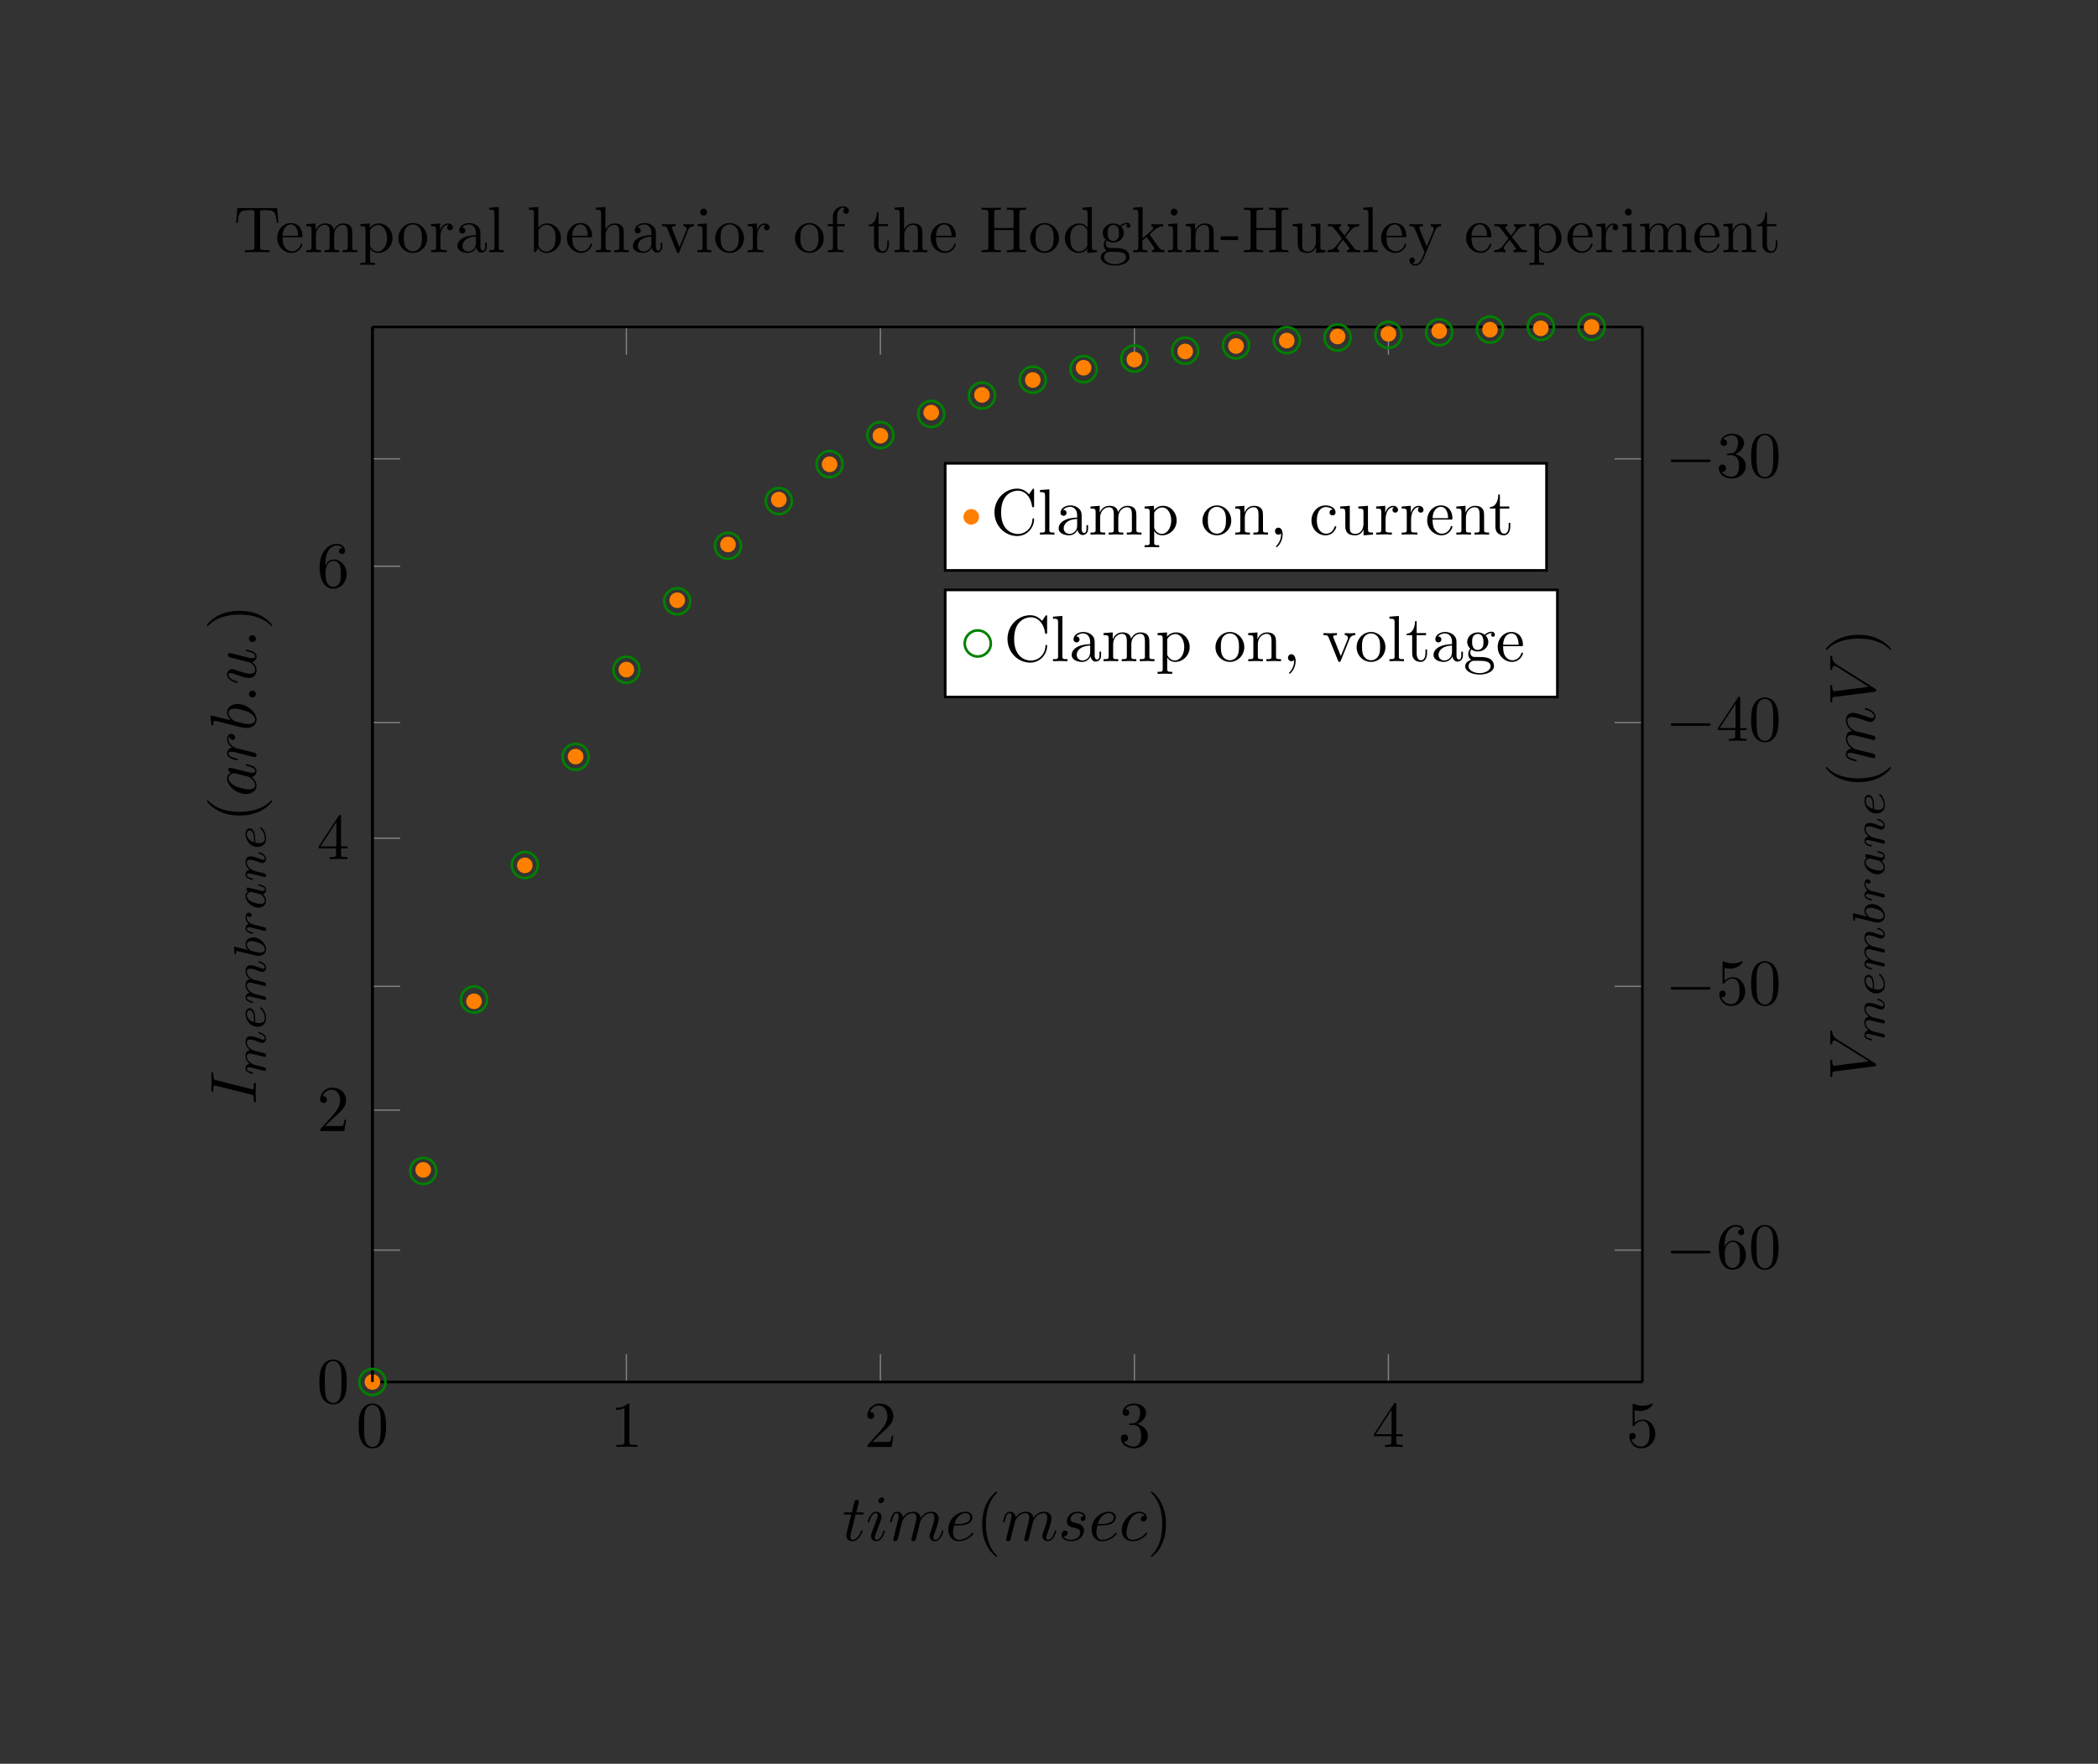 <?xml version="1.0" encoding="UTF-8"?>
<svg xmlns="http://www.w3.org/2000/svg" xmlns:xlink="http://www.w3.org/1999/xlink" width="320.943pt" height="269.819pt" viewBox="0 0 320.943 269.819" version="1.1">
<rect x="0" y="0" width="320.943" height="269.819" fill="#333333" stroke="none"/>
<defs>
<g>
<symbol overflow="visible" id="glyph0-0">
<path style="stroke:none;" d=""/>
</symbol>
<symbol overflow="visible" id="glyph0-1">
<path style="stroke:none;" d="M 4.578 -3.188 C 4.578 -3.984 4.531 -4.781 4.188 -5.516 C 3.734 -6.484 2.906 -6.641 2.5 -6.641 C 1.891 -6.641 1.172 -6.375 0.75 -5.453 C 0.438 -4.766 0.391 -3.984 0.391 -3.188 C 0.391 -2.438 0.422 -1.547 0.844 -0.781 C 1.266 0.016 2 0.219 2.484 0.219 C 3.016 0.219 3.781 0.016 4.219 -0.938 C 4.531 -1.625 4.578 -2.406 4.578 -3.188 Z M 2.484 0 C 2.094 0 1.5 -0.25 1.328 -1.203 C 1.219 -1.797 1.219 -2.719 1.219 -3.312 C 1.219 -3.953 1.219 -4.609 1.297 -5.141 C 1.484 -6.328 2.234 -6.422 2.484 -6.422 C 2.812 -6.422 3.469 -6.234 3.656 -5.25 C 3.766 -4.688 3.766 -3.938 3.766 -3.312 C 3.766 -2.562 3.766 -1.891 3.656 -1.25 C 3.5 -0.297 2.938 0 2.484 0 Z M 2.484 0 "/>
</symbol>
<symbol overflow="visible" id="glyph0-2">
<path style="stroke:none;" d="M 2.938 -6.375 C 2.938 -6.625 2.938 -6.641 2.703 -6.641 C 2.078 -6 1.203 -6 0.891 -6 L 0.891 -5.688 C 1.094 -5.688 1.672 -5.688 2.188 -5.953 L 2.188 -0.781 C 2.188 -0.422 2.156 -0.312 1.266 -0.312 L 0.953 -0.312 L 0.953 0 C 1.297 -0.031 2.156 -0.031 2.562 -0.031 C 2.953 -0.031 3.828 -0.031 4.172 0 L 4.172 -0.312 L 3.859 -0.312 C 2.953 -0.312 2.938 -0.422 2.938 -0.781 Z M 2.938 -6.375 "/>
</symbol>
<symbol overflow="visible" id="glyph0-3">
<path style="stroke:none;" d="M 1.266 -0.766 L 2.328 -1.797 C 3.875 -3.172 4.469 -3.703 4.469 -4.703 C 4.469 -5.844 3.578 -6.641 2.359 -6.641 C 1.234 -6.641 0.5 -5.719 0.5 -4.828 C 0.5 -4.281 1 -4.281 1.031 -4.281 C 1.203 -4.281 1.547 -4.391 1.547 -4.812 C 1.547 -5.062 1.359 -5.328 1.016 -5.328 C 0.938 -5.328 0.922 -5.328 0.891 -5.312 C 1.109 -5.969 1.656 -6.328 2.234 -6.328 C 3.141 -6.328 3.562 -5.516 3.562 -4.703 C 3.562 -3.906 3.078 -3.125 2.516 -2.5 L 0.609 -0.375 C 0.5 -0.266 0.5 -0.234 0.5 0 L 4.203 0 L 4.469 -1.734 L 4.234 -1.734 C 4.172 -1.438 4.109 -1 4 -0.844 C 3.938 -0.766 3.281 -0.766 3.062 -0.766 Z M 1.266 -0.766 "/>
</symbol>
<symbol overflow="visible" id="glyph0-4">
<path style="stroke:none;" d="M 2.891 -3.516 C 3.703 -3.781 4.281 -4.469 4.281 -5.266 C 4.281 -6.078 3.406 -6.641 2.453 -6.641 C 1.453 -6.641 0.688 -6.047 0.688 -5.281 C 0.688 -4.953 0.906 -4.766 1.203 -4.766 C 1.5 -4.766 1.703 -4.984 1.703 -5.281 C 1.703 -5.766 1.234 -5.766 1.094 -5.766 C 1.391 -6.266 2.047 -6.391 2.406 -6.391 C 2.828 -6.391 3.375 -6.172 3.375 -5.281 C 3.375 -5.156 3.344 -4.578 3.094 -4.141 C 2.797 -3.656 2.453 -3.625 2.203 -3.625 C 2.125 -3.609 1.891 -3.594 1.812 -3.594 C 1.734 -3.578 1.672 -3.562 1.672 -3.469 C 1.672 -3.359 1.734 -3.359 1.906 -3.359 L 2.344 -3.359 C 3.156 -3.359 3.531 -2.688 3.531 -1.703 C 3.531 -0.344 2.844 -0.062 2.406 -0.062 C 1.969 -0.062 1.219 -0.234 0.875 -0.812 C 1.219 -0.766 1.531 -0.984 1.531 -1.359 C 1.531 -1.719 1.266 -1.922 0.984 -1.922 C 0.734 -1.922 0.422 -1.781 0.422 -1.344 C 0.422 -0.438 1.344 0.219 2.438 0.219 C 3.656 0.219 4.562 -0.688 4.562 -1.703 C 4.562 -2.516 3.922 -3.297 2.891 -3.516 Z M 2.891 -3.516 "/>
</symbol>
<symbol overflow="visible" id="glyph0-5">
<path style="stroke:none;" d="M 2.938 -1.641 L 2.938 -0.781 C 2.938 -0.422 2.906 -0.312 2.172 -0.312 L 1.969 -0.312 L 1.969 0 C 2.375 -0.031 2.891 -0.031 3.312 -0.031 C 3.734 -0.031 4.25 -0.031 4.672 0 L 4.672 -0.312 L 4.453 -0.312 C 3.719 -0.312 3.703 -0.422 3.703 -0.781 L 3.703 -1.641 L 4.688 -1.641 L 4.688 -1.953 L 3.703 -1.953 L 3.703 -6.484 C 3.703 -6.688 3.703 -6.75 3.531 -6.75 C 3.453 -6.75 3.422 -6.75 3.344 -6.625 L 0.281 -1.953 L 0.281 -1.641 Z M 2.984 -1.953 L 0.562 -1.953 L 2.984 -5.672 Z M 2.984 -1.953 "/>
</symbol>
<symbol overflow="visible" id="glyph0-6">
<path style="stroke:none;" d="M 4.469 -2 C 4.469 -3.188 3.656 -4.188 2.578 -4.188 C 2.109 -4.188 1.672 -4.031 1.312 -3.672 L 1.312 -5.625 C 1.516 -5.562 1.844 -5.5 2.156 -5.5 C 3.391 -5.5 4.094 -6.406 4.094 -6.531 C 4.094 -6.594 4.062 -6.641 3.984 -6.641 C 3.984 -6.641 3.953 -6.641 3.906 -6.609 C 3.703 -6.516 3.219 -6.312 2.547 -6.312 C 2.156 -6.312 1.688 -6.391 1.219 -6.594 C 1.141 -6.625 1.125 -6.625 1.109 -6.625 C 1 -6.625 1 -6.547 1 -6.391 L 1 -3.438 C 1 -3.266 1 -3.188 1.141 -3.188 C 1.219 -3.188 1.234 -3.203 1.281 -3.266 C 1.391 -3.422 1.75 -3.969 2.562 -3.969 C 3.078 -3.969 3.328 -3.516 3.406 -3.328 C 3.562 -2.953 3.594 -2.578 3.594 -2.078 C 3.594 -1.719 3.594 -1.125 3.344 -0.703 C 3.109 -0.312 2.734 -0.062 2.281 -0.062 C 1.562 -0.062 0.984 -0.594 0.812 -1.172 C 0.844 -1.172 0.875 -1.156 0.984 -1.156 C 1.312 -1.156 1.484 -1.406 1.484 -1.641 C 1.484 -1.891 1.312 -2.141 0.984 -2.141 C 0.844 -2.141 0.5 -2.062 0.5 -1.609 C 0.5 -0.75 1.188 0.219 2.297 0.219 C 3.453 0.219 4.469 -0.734 4.469 -2 Z M 4.469 -2 "/>
</symbol>
<symbol overflow="visible" id="glyph0-7">
<path style="stroke:none;" d="M 1.312 -3.266 L 1.312 -3.516 C 1.312 -6.031 2.547 -6.391 3.062 -6.391 C 3.297 -6.391 3.719 -6.328 3.938 -5.984 C 3.781 -5.984 3.391 -5.984 3.391 -5.547 C 3.391 -5.234 3.625 -5.078 3.844 -5.078 C 4 -5.078 4.312 -5.172 4.312 -5.562 C 4.312 -6.156 3.875 -6.641 3.047 -6.641 C 1.766 -6.641 0.422 -5.359 0.422 -3.156 C 0.422 -0.484 1.578 0.219 2.5 0.219 C 3.609 0.219 4.562 -0.719 4.562 -2.031 C 4.562 -3.297 3.672 -4.25 2.562 -4.25 C 1.891 -4.25 1.516 -3.75 1.312 -3.266 Z M 2.5 -0.062 C 1.875 -0.062 1.578 -0.656 1.516 -0.812 C 1.328 -1.281 1.328 -2.078 1.328 -2.25 C 1.328 -3.031 1.656 -4.031 2.547 -4.031 C 2.719 -4.031 3.172 -4.031 3.484 -3.406 C 3.656 -3.047 3.656 -2.531 3.656 -2.047 C 3.656 -1.562 3.656 -1.062 3.484 -0.703 C 3.188 -0.109 2.734 -0.062 2.5 -0.062 Z M 2.5 -0.062 "/>
</symbol>
<symbol overflow="visible" id="glyph0-8">
<path style="stroke:none;" d="M 3.297 2.391 C 3.297 2.359 3.297 2.344 3.125 2.172 C 1.891 0.922 1.562 -0.969 1.562 -2.5 C 1.562 -4.234 1.938 -5.969 3.172 -7.203 C 3.297 -7.328 3.297 -7.344 3.297 -7.375 C 3.297 -7.453 3.266 -7.484 3.203 -7.484 C 3.094 -7.484 2.203 -6.797 1.609 -5.531 C 1.109 -4.438 0.984 -3.328 0.984 -2.5 C 0.984 -1.719 1.094 -0.516 1.641 0.625 C 2.25 1.844 3.094 2.5 3.203 2.5 C 3.266 2.5 3.297 2.469 3.297 2.391 Z M 3.297 2.391 "/>
</symbol>
<symbol overflow="visible" id="glyph0-9">
<path style="stroke:none;" d="M 2.875 -2.5 C 2.875 -3.266 2.766 -4.469 2.219 -5.609 C 1.625 -6.828 0.766 -7.484 0.672 -7.484 C 0.609 -7.484 0.562 -7.438 0.562 -7.375 C 0.562 -7.344 0.562 -7.328 0.75 -7.141 C 1.734 -6.156 2.297 -4.578 2.297 -2.5 C 2.297 -0.781 1.938 0.969 0.703 2.219 C 0.562 2.344 0.562 2.359 0.562 2.391 C 0.562 2.453 0.609 2.5 0.672 2.5 C 0.766 2.5 1.672 1.812 2.25 0.547 C 2.766 -0.547 2.875 -1.656 2.875 -2.5 Z M 2.875 -2.5 "/>
</symbol>
<symbol overflow="visible" id="glyph0-10">
<path style="stroke:none;" d="M 6.641 -6.75 L 0.547 -6.75 L 0.359 -4.5 L 0.609 -4.5 C 0.75 -6.109 0.891 -6.438 2.406 -6.438 C 2.578 -6.438 2.844 -6.438 2.938 -6.422 C 3.156 -6.375 3.156 -6.266 3.156 -6.047 L 3.156 -0.781 C 3.156 -0.453 3.156 -0.312 2.109 -0.312 L 1.703 -0.312 L 1.703 0 C 2.109 -0.031 3.125 -0.031 3.594 -0.031 C 4.047 -0.031 5.078 -0.031 5.484 0 L 5.484 -0.312 L 5.078 -0.312 C 4.031 -0.312 4.031 -0.453 4.031 -0.781 L 4.031 -6.047 C 4.031 -6.234 4.031 -6.375 4.219 -6.422 C 4.328 -6.438 4.594 -6.438 4.781 -6.438 C 6.297 -6.438 6.438 -6.109 6.578 -4.5 L 6.828 -4.5 Z M 6.641 -6.75 "/>
</symbol>
<symbol overflow="visible" id="glyph0-11">
<path style="stroke:none;" d="M 1.109 -2.516 C 1.172 -4 2.016 -4.25 2.359 -4.25 C 3.375 -4.25 3.484 -2.906 3.484 -2.516 Z M 1.109 -2.297 L 3.891 -2.297 C 4.109 -2.297 4.141 -2.297 4.141 -2.516 C 4.141 -3.5 3.594 -4.469 2.359 -4.469 C 1.203 -4.469 0.281 -3.438 0.281 -2.188 C 0.281 -0.859 1.328 0.109 2.469 0.109 C 3.688 0.109 4.141 -1 4.141 -1.188 C 4.141 -1.281 4.062 -1.312 4 -1.312 C 3.922 -1.312 3.891 -1.25 3.875 -1.172 C 3.531 -0.141 2.625 -0.141 2.531 -0.141 C 2.031 -0.141 1.641 -0.438 1.406 -0.812 C 1.109 -1.281 1.109 -1.938 1.109 -2.297 Z M 1.109 -2.297 "/>
</symbol>
<symbol overflow="visible" id="glyph0-12">
<path style="stroke:none;" d="M 1.094 -3.422 L 1.094 -0.75 C 1.094 -0.312 0.984 -0.312 0.312 -0.312 L 0.312 0 C 0.672 -0.016 1.172 -0.031 1.453 -0.031 C 1.703 -0.031 2.219 -0.016 2.562 0 L 2.562 -0.312 C 1.891 -0.312 1.781 -0.312 1.781 -0.75 L 1.781 -2.594 C 1.781 -3.625 2.5 -4.188 3.125 -4.188 C 3.766 -4.188 3.875 -3.656 3.875 -3.078 L 3.875 -0.75 C 3.875 -0.312 3.766 -0.312 3.094 -0.312 L 3.094 0 C 3.438 -0.016 3.953 -0.031 4.219 -0.031 C 4.469 -0.031 5 -0.016 5.328 0 L 5.328 -0.312 C 4.672 -0.312 4.562 -0.312 4.562 -0.75 L 4.562 -2.594 C 4.562 -3.625 5.266 -4.188 5.906 -4.188 C 6.531 -4.188 6.641 -3.656 6.641 -3.078 L 6.641 -0.75 C 6.641 -0.312 6.531 -0.312 5.859 -0.312 L 5.859 0 C 6.203 -0.016 6.719 -0.031 6.984 -0.031 C 7.25 -0.031 7.766 -0.016 8.109 0 L 8.109 -0.312 C 7.594 -0.312 7.344 -0.312 7.328 -0.609 L 7.328 -2.516 C 7.328 -3.375 7.328 -3.672 7.016 -4.031 C 6.875 -4.203 6.547 -4.406 5.969 -4.406 C 5.141 -4.406 4.688 -3.812 4.531 -3.422 C 4.391 -4.297 3.656 -4.406 3.203 -4.406 C 2.469 -4.406 2 -3.984 1.719 -3.359 L 1.719 -4.406 L 0.312 -4.297 L 0.312 -3.984 C 1.016 -3.984 1.094 -3.922 1.094 -3.422 Z M 1.094 -3.422 "/>
</symbol>
<symbol overflow="visible" id="glyph0-13">
<path style="stroke:none;" d="M 1.719 -3.75 L 1.719 -4.406 L 0.281 -4.297 L 0.281 -3.984 C 0.984 -3.984 1.062 -3.922 1.062 -3.484 L 1.062 1.172 C 1.062 1.625 0.953 1.625 0.281 1.625 L 0.281 1.938 C 0.625 1.922 1.141 1.906 1.391 1.906 C 1.672 1.906 2.172 1.922 2.516 1.938 L 2.516 1.625 C 1.859 1.625 1.75 1.625 1.75 1.172 L 1.75 -0.594 C 1.797 -0.422 2.219 0.109 2.969 0.109 C 4.156 0.109 5.188 -0.875 5.188 -2.156 C 5.188 -3.422 4.234 -4.406 3.109 -4.406 C 2.328 -4.406 1.906 -3.969 1.719 -3.75 Z M 1.75 -1.141 L 1.75 -3.359 C 2.031 -3.875 2.516 -4.156 3.031 -4.156 C 3.766 -4.156 4.359 -3.281 4.359 -2.156 C 4.359 -0.953 3.672 -0.109 2.938 -0.109 C 2.531 -0.109 2.156 -0.312 1.891 -0.719 C 1.75 -0.922 1.75 -0.938 1.75 -1.141 Z M 1.75 -1.141 "/>
</symbol>
<symbol overflow="visible" id="glyph0-14">
<path style="stroke:none;" d="M 4.688 -2.141 C 4.688 -3.406 3.703 -4.469 2.5 -4.469 C 1.25 -4.469 0.281 -3.375 0.281 -2.141 C 0.281 -0.844 1.312 0.109 2.484 0.109 C 3.688 0.109 4.688 -0.875 4.688 -2.141 Z M 2.5 -0.141 C 2.062 -0.141 1.625 -0.344 1.359 -0.812 C 1.109 -1.25 1.109 -1.859 1.109 -2.219 C 1.109 -2.609 1.109 -3.141 1.344 -3.578 C 1.609 -4.031 2.078 -4.25 2.484 -4.25 C 2.922 -4.25 3.344 -4.031 3.609 -3.594 C 3.875 -3.172 3.875 -2.594 3.875 -2.219 C 3.875 -1.859 3.875 -1.312 3.656 -0.875 C 3.422 -0.422 2.984 -0.141 2.5 -0.141 Z M 2.5 -0.141 "/>
</symbol>
<symbol overflow="visible" id="glyph0-15">
<path style="stroke:none;" d="M 1.672 -3.312 L 1.672 -4.406 L 0.281 -4.297 L 0.281 -3.984 C 0.984 -3.984 1.062 -3.922 1.062 -3.422 L 1.062 -0.75 C 1.062 -0.312 0.953 -0.312 0.281 -0.312 L 0.281 0 C 0.672 -0.016 1.141 -0.031 1.422 -0.031 C 1.812 -0.031 2.281 -0.031 2.688 0 L 2.688 -0.312 L 2.469 -0.312 C 1.734 -0.312 1.719 -0.422 1.719 -0.781 L 1.719 -2.312 C 1.719 -3.297 2.141 -4.188 2.891 -4.188 C 2.953 -4.188 2.984 -4.188 3 -4.172 C 2.969 -4.172 2.766 -4.047 2.766 -3.781 C 2.766 -3.516 2.984 -3.359 3.203 -3.359 C 3.375 -3.359 3.625 -3.484 3.625 -3.797 C 3.625 -4.109 3.312 -4.406 2.891 -4.406 C 2.156 -4.406 1.797 -3.734 1.672 -3.312 Z M 1.672 -3.312 "/>
</symbol>
<symbol overflow="visible" id="glyph0-16">
<path style="stroke:none;" d="M 3.312 -0.75 C 3.359 -0.359 3.625 0.062 4.094 0.062 C 4.312 0.062 4.922 -0.078 4.922 -0.891 L 4.922 -1.453 L 4.672 -1.453 L 4.672 -0.891 C 4.672 -0.312 4.422 -0.25 4.312 -0.25 C 3.984 -0.25 3.938 -0.703 3.938 -0.75 L 3.938 -2.734 C 3.938 -3.156 3.938 -3.547 3.578 -3.922 C 3.188 -4.312 2.688 -4.469 2.219 -4.469 C 1.391 -4.469 0.703 -4 0.703 -3.344 C 0.703 -3.047 0.906 -2.875 1.172 -2.875 C 1.453 -2.875 1.625 -3.078 1.625 -3.328 C 1.625 -3.453 1.578 -3.781 1.109 -3.781 C 1.391 -4.141 1.875 -4.25 2.188 -4.25 C 2.688 -4.25 3.25 -3.859 3.25 -2.969 L 3.25 -2.609 C 2.734 -2.578 2.047 -2.547 1.422 -2.25 C 0.672 -1.906 0.422 -1.391 0.422 -0.953 C 0.422 -0.141 1.391 0.109 2.016 0.109 C 2.672 0.109 3.125 -0.297 3.312 -0.75 Z M 3.25 -2.391 L 3.25 -1.391 C 3.25 -0.453 2.531 -0.109 2.078 -0.109 C 1.594 -0.109 1.188 -0.453 1.188 -0.953 C 1.188 -1.5 1.609 -2.328 3.25 -2.391 Z M 3.25 -2.391 "/>
</symbol>
<symbol overflow="visible" id="glyph0-17">
<path style="stroke:none;" d="M 1.766 -6.922 L 0.328 -6.812 L 0.328 -6.5 C 1.031 -6.5 1.109 -6.438 1.109 -5.938 L 1.109 -0.75 C 1.109 -0.312 1 -0.312 0.328 -0.312 L 0.328 0 C 0.656 -0.016 1.188 -0.031 1.438 -0.031 C 1.688 -0.031 2.172 -0.016 2.547 0 L 2.547 -0.312 C 1.875 -0.312 1.766 -0.312 1.766 -0.75 Z M 1.766 -6.922 "/>
</symbol>
<symbol overflow="visible" id="glyph0-18">
<path style="stroke:none;" d="M 1.719 -3.766 L 1.719 -6.922 L 0.281 -6.812 L 0.281 -6.5 C 0.984 -6.5 1.062 -6.438 1.062 -5.938 L 1.062 0 L 1.312 0 C 1.312 -0.016 1.391 -0.156 1.672 -0.625 C 1.812 -0.391 2.234 0.109 2.969 0.109 C 4.156 0.109 5.188 -0.875 5.188 -2.156 C 5.188 -3.422 4.219 -4.406 3.078 -4.406 C 2.297 -4.406 1.875 -3.938 1.719 -3.766 Z M 1.75 -1.141 L 1.75 -3.188 C 1.75 -3.375 1.75 -3.391 1.859 -3.547 C 2.25 -4.109 2.797 -4.188 3.031 -4.188 C 3.484 -4.188 3.844 -3.922 4.078 -3.547 C 4.344 -3.141 4.359 -2.578 4.359 -2.156 C 4.359 -1.797 4.344 -1.203 4.062 -0.75 C 3.844 -0.438 3.469 -0.109 2.938 -0.109 C 2.484 -0.109 2.125 -0.344 1.891 -0.719 C 1.75 -0.922 1.75 -0.953 1.75 -1.141 Z M 1.75 -1.141 "/>
</symbol>
<symbol overflow="visible" id="glyph0-19">
<path style="stroke:none;" d="M 1.094 -0.75 C 1.094 -0.312 0.984 -0.312 0.312 -0.312 L 0.312 0 C 0.672 -0.016 1.172 -0.031 1.453 -0.031 C 1.703 -0.031 2.219 -0.016 2.562 0 L 2.562 -0.312 C 1.891 -0.312 1.781 -0.312 1.781 -0.75 L 1.781 -2.594 C 1.781 -3.625 2.5 -4.188 3.125 -4.188 C 3.766 -4.188 3.875 -3.656 3.875 -3.078 L 3.875 -0.75 C 3.875 -0.312 3.766 -0.312 3.094 -0.312 L 3.094 0 C 3.438 -0.016 3.953 -0.031 4.219 -0.031 C 4.469 -0.031 5 -0.016 5.328 0 L 5.328 -0.312 C 4.812 -0.312 4.562 -0.312 4.562 -0.609 L 4.562 -2.516 C 4.562 -3.375 4.562 -3.672 4.25 -4.031 C 4.109 -4.203 3.781 -4.406 3.203 -4.406 C 2.359 -4.406 1.922 -3.812 1.75 -3.422 L 1.75 -6.922 L 0.312 -6.812 L 0.312 -6.5 C 1.016 -6.5 1.094 -6.438 1.094 -5.938 Z M 1.094 -0.75 "/>
</symbol>
<symbol overflow="visible" id="glyph0-20">
<path style="stroke:none;" d="M 4.141 -3.312 C 4.234 -3.547 4.406 -3.984 5.062 -3.984 L 5.062 -4.297 C 4.828 -4.281 4.547 -4.266 4.312 -4.266 C 4.078 -4.266 3.625 -4.281 3.453 -4.297 L 3.453 -3.984 C 3.812 -3.984 3.922 -3.75 3.922 -3.562 C 3.922 -3.469 3.906 -3.422 3.875 -3.312 L 2.844 -0.781 L 1.734 -3.562 C 1.672 -3.688 1.672 -3.703 1.672 -3.734 C 1.672 -3.984 2.062 -3.984 2.25 -3.984 L 2.25 -4.297 C 1.938 -4.281 1.391 -4.266 1.156 -4.266 C 0.891 -4.266 0.484 -4.281 0.188 -4.297 L 0.188 -3.984 C 0.812 -3.984 0.859 -3.922 0.984 -3.625 L 2.422 -0.078 C 2.484 0.062 2.5 0.109 2.625 0.109 C 2.766 0.109 2.797 0.016 2.844 -0.078 Z M 4.141 -3.312 "/>
</symbol>
<symbol overflow="visible" id="glyph0-21">
<path style="stroke:none;" d="M 1.766 -4.406 L 0.375 -4.297 L 0.375 -3.984 C 1.016 -3.984 1.109 -3.922 1.109 -3.438 L 1.109 -0.75 C 1.109 -0.312 1 -0.312 0.328 -0.312 L 0.328 0 C 0.641 -0.016 1.188 -0.031 1.422 -0.031 C 1.781 -0.031 2.125 -0.016 2.469 0 L 2.469 -0.312 C 1.797 -0.312 1.766 -0.359 1.766 -0.75 Z M 1.797 -6.141 C 1.797 -6.453 1.562 -6.672 1.281 -6.672 C 0.969 -6.672 0.75 -6.406 0.75 -6.141 C 0.75 -5.875 0.969 -5.609 1.281 -5.609 C 1.562 -5.609 1.797 -5.828 1.797 -6.141 Z M 1.797 -6.141 "/>
</symbol>
<symbol overflow="visible" id="glyph0-22">
<path style="stroke:none;" d="M 1.75 -4.297 L 1.75 -5.453 C 1.75 -6.328 2.219 -6.812 2.656 -6.812 C 2.688 -6.812 2.844 -6.812 2.984 -6.734 C 2.875 -6.703 2.688 -6.562 2.688 -6.312 C 2.688 -6.094 2.844 -5.891 3.125 -5.891 C 3.406 -5.891 3.562 -6.094 3.562 -6.328 C 3.562 -6.703 3.188 -7.031 2.656 -7.031 C 1.969 -7.031 1.109 -6.5 1.109 -5.438 L 1.109 -4.297 L 0.328 -4.297 L 0.328 -3.984 L 1.109 -3.984 L 1.109 -0.75 C 1.109 -0.312 1 -0.312 0.344 -0.312 L 0.344 0 C 0.734 -0.016 1.203 -0.031 1.469 -0.031 C 1.875 -0.031 2.344 -0.031 2.734 0 L 2.734 -0.312 L 2.531 -0.312 C 1.797 -0.312 1.781 -0.422 1.781 -0.781 L 1.781 -3.984 L 2.906 -3.984 L 2.906 -4.297 Z M 1.75 -4.297 "/>
</symbol>
<symbol overflow="visible" id="glyph0-23">
<path style="stroke:none;" d="M 1.719 -3.984 L 3.156 -3.984 L 3.156 -4.297 L 1.719 -4.297 L 1.719 -6.125 L 1.469 -6.125 C 1.469 -5.312 1.172 -4.25 0.188 -4.203 L 0.188 -3.984 L 1.031 -3.984 L 1.031 -1.234 C 1.031 -0.016 1.969 0.109 2.328 0.109 C 3.031 0.109 3.312 -0.594 3.312 -1.234 L 3.312 -1.797 L 3.062 -1.797 L 3.062 -1.25 C 3.062 -0.516 2.766 -0.141 2.391 -0.141 C 1.719 -0.141 1.719 -1.047 1.719 -1.219 Z M 1.719 -3.984 "/>
</symbol>
<symbol overflow="visible" id="glyph0-24">
<path style="stroke:none;" d="M 6.109 -6.031 C 6.109 -6.391 6.125 -6.5 6.891 -6.5 L 7.141 -6.5 L 7.141 -6.812 C 6.781 -6.781 6.047 -6.781 5.672 -6.781 C 5.297 -6.781 4.547 -6.781 4.203 -6.812 L 4.203 -6.5 L 4.438 -6.5 C 5.203 -6.5 5.219 -6.391 5.219 -6.031 L 5.219 -3.703 L 2.25 -3.703 L 2.25 -6.031 C 2.25 -6.391 2.266 -6.5 3.031 -6.5 L 3.266 -6.5 L 3.266 -6.812 C 2.922 -6.781 2.188 -6.781 1.797 -6.781 C 1.422 -6.781 0.672 -6.781 0.328 -6.812 L 0.328 -6.5 L 0.562 -6.5 C 1.328 -6.5 1.359 -6.391 1.359 -6.031 L 1.359 -0.781 C 1.359 -0.422 1.328 -0.312 0.562 -0.312 L 0.328 -0.312 L 0.328 0 C 0.672 -0.031 1.422 -0.031 1.797 -0.031 C 2.172 -0.031 2.922 -0.031 3.266 0 L 3.266 -0.312 L 3.031 -0.312 C 2.266 -0.312 2.25 -0.422 2.25 -0.781 L 2.25 -3.391 L 5.219 -3.391 L 5.219 -0.781 C 5.219 -0.422 5.203 -0.312 4.438 -0.312 L 4.203 -0.312 L 4.203 0 C 4.547 -0.031 5.281 -0.031 5.656 -0.031 C 6.047 -0.031 6.781 -0.031 7.141 0 L 7.141 -0.312 L 6.891 -0.312 C 6.125 -0.312 6.109 -0.422 6.109 -0.781 Z M 6.109 -6.031 "/>
</symbol>
<symbol overflow="visible" id="glyph0-25">
<path style="stroke:none;" d="M 3.781 -0.547 L 3.781 0.109 L 5.25 0 L 5.25 -0.312 C 4.562 -0.312 4.469 -0.375 4.469 -0.875 L 4.469 -6.922 L 3.047 -6.812 L 3.047 -6.5 C 3.734 -6.5 3.812 -6.438 3.812 -5.938 L 3.812 -3.781 C 3.531 -4.141 3.094 -4.406 2.562 -4.406 C 1.391 -4.406 0.344 -3.422 0.344 -2.141 C 0.344 -0.875 1.312 0.109 2.453 0.109 C 3.094 0.109 3.531 -0.234 3.781 -0.547 Z M 3.781 -3.219 L 3.781 -1.172 C 3.781 -1 3.781 -0.984 3.672 -0.812 C 3.375 -0.328 2.938 -0.109 2.5 -0.109 C 2.047 -0.109 1.688 -0.375 1.453 -0.75 C 1.203 -1.156 1.172 -1.719 1.172 -2.141 C 1.172 -2.5 1.188 -3.094 1.469 -3.547 C 1.688 -3.859 2.062 -4.188 2.609 -4.188 C 2.953 -4.188 3.375 -4.031 3.672 -3.594 C 3.781 -3.422 3.781 -3.406 3.781 -3.219 Z M 3.781 -3.219 "/>
</symbol>
<symbol overflow="visible" id="glyph0-26">
<path style="stroke:none;" d="M 2.219 -1.719 C 1.344 -1.719 1.344 -2.719 1.344 -2.938 C 1.344 -3.203 1.359 -3.531 1.5 -3.781 C 1.578 -3.891 1.812 -4.172 2.219 -4.172 C 3.078 -4.172 3.078 -3.188 3.078 -2.953 C 3.078 -2.688 3.078 -2.359 2.922 -2.109 C 2.844 -2 2.609 -1.719 2.219 -1.719 Z M 1.062 -1.328 C 1.062 -1.359 1.062 -1.594 1.219 -1.797 C 1.609 -1.516 2.031 -1.484 2.219 -1.484 C 3.141 -1.484 3.828 -2.172 3.828 -2.938 C 3.828 -3.312 3.672 -3.672 3.422 -3.906 C 3.781 -4.25 4.141 -4.297 4.312 -4.297 C 4.344 -4.297 4.391 -4.297 4.422 -4.281 C 4.312 -4.25 4.25 -4.141 4.25 -4.016 C 4.25 -3.844 4.391 -3.734 4.547 -3.734 C 4.641 -3.734 4.828 -3.797 4.828 -4.031 C 4.828 -4.203 4.719 -4.516 4.328 -4.516 C 4.125 -4.516 3.688 -4.453 3.266 -4.047 C 2.844 -4.375 2.438 -4.406 2.219 -4.406 C 1.281 -4.406 0.594 -3.719 0.594 -2.953 C 0.594 -2.516 0.812 -2.141 1.062 -1.922 C 0.938 -1.781 0.75 -1.453 0.75 -1.094 C 0.75 -0.781 0.891 -0.406 1.203 -0.203 C 0.594 -0.047 0.281 0.391 0.281 0.781 C 0.281 1.5 1.266 2.047 2.484 2.047 C 3.656 2.047 4.688 1.547 4.688 0.766 C 4.688 0.422 4.562 -0.094 4.047 -0.375 C 3.516 -0.641 2.938 -0.641 2.328 -0.641 C 2.078 -0.641 1.656 -0.641 1.578 -0.656 C 1.266 -0.703 1.062 -1 1.062 -1.328 Z M 2.5 1.828 C 1.484 1.828 0.797 1.312 0.797 0.781 C 0.797 0.328 1.172 -0.047 1.609 -0.062 L 2.203 -0.062 C 3.062 -0.062 4.172 -0.062 4.172 0.781 C 4.172 1.328 3.469 1.828 2.5 1.828 Z M 2.5 1.828 "/>
</symbol>
<symbol overflow="visible" id="glyph0-27">
<path style="stroke:none;" d="M 1.062 -0.75 C 1.062 -0.312 0.953 -0.312 0.281 -0.312 L 0.281 0 C 0.609 -0.016 1.078 -0.031 1.359 -0.031 C 1.672 -0.031 2.062 -0.016 2.469 0 L 2.469 -0.312 C 1.797 -0.312 1.688 -0.312 1.688 -0.75 L 1.688 -1.781 L 2.328 -2.328 C 3.094 -1.281 3.516 -0.719 3.516 -0.531 C 3.516 -0.344 3.344 -0.312 3.156 -0.312 L 3.156 0 C 3.422 -0.016 4.016 -0.031 4.234 -0.031 C 4.516 -0.031 4.812 -0.016 5.094 0 L 5.094 -0.312 C 4.719 -0.312 4.5 -0.312 4.125 -0.844 L 2.859 -2.625 C 2.844 -2.641 2.797 -2.703 2.797 -2.734 C 2.797 -2.766 3.516 -3.375 3.609 -3.453 C 4.234 -3.953 4.656 -3.984 4.859 -3.984 L 4.859 -4.297 C 4.578 -4.266 4.453 -4.266 4.172 -4.266 C 3.812 -4.266 3.188 -4.281 3.047 -4.297 L 3.047 -3.984 C 3.234 -3.984 3.344 -3.875 3.344 -3.734 C 3.344 -3.531 3.203 -3.422 3.125 -3.344 L 1.719 -2.141 L 1.719 -6.922 L 0.281 -6.812 L 0.281 -6.5 C 0.984 -6.5 1.062 -6.438 1.062 -5.938 Z M 1.062 -0.75 "/>
</symbol>
<symbol overflow="visible" id="glyph0-28">
<path style="stroke:none;" d="M 1.094 -3.422 L 1.094 -0.75 C 1.094 -0.312 0.984 -0.312 0.312 -0.312 L 0.312 0 C 0.672 -0.016 1.172 -0.031 1.453 -0.031 C 1.703 -0.031 2.219 -0.016 2.562 0 L 2.562 -0.312 C 1.891 -0.312 1.781 -0.312 1.781 -0.75 L 1.781 -2.594 C 1.781 -3.625 2.5 -4.188 3.125 -4.188 C 3.766 -4.188 3.875 -3.656 3.875 -3.078 L 3.875 -0.75 C 3.875 -0.312 3.766 -0.312 3.094 -0.312 L 3.094 0 C 3.438 -0.016 3.953 -0.031 4.219 -0.031 C 4.469 -0.031 5 -0.016 5.328 0 L 5.328 -0.312 C 4.812 -0.312 4.562 -0.312 4.562 -0.609 L 4.562 -2.516 C 4.562 -3.375 4.562 -3.672 4.25 -4.031 C 4.109 -4.203 3.781 -4.406 3.203 -4.406 C 2.469 -4.406 2 -3.984 1.719 -3.359 L 1.719 -4.406 L 0.312 -4.297 L 0.312 -3.984 C 1.016 -3.984 1.094 -3.922 1.094 -3.422 Z M 1.094 -3.422 "/>
</symbol>
<symbol overflow="visible" id="glyph0-29">
<path style="stroke:none;" d="M 2.75 -1.859 L 2.75 -2.438 L 0.109 -2.438 L 0.109 -1.859 Z M 2.75 -1.859 "/>
</symbol>
<symbol overflow="visible" id="glyph0-30">
<path style="stroke:none;" d="M 3.891 -0.781 L 3.891 0.109 L 5.328 0 L 5.328 -0.312 C 4.641 -0.312 4.562 -0.375 4.562 -0.875 L 4.562 -4.406 L 3.094 -4.297 L 3.094 -3.984 C 3.781 -3.984 3.875 -3.922 3.875 -3.422 L 3.875 -1.656 C 3.875 -0.781 3.391 -0.109 2.656 -0.109 C 1.828 -0.109 1.781 -0.578 1.781 -1.094 L 1.781 -4.406 L 0.312 -4.297 L 0.312 -3.984 C 1.094 -3.984 1.094 -3.953 1.094 -3.078 L 1.094 -1.578 C 1.094 -0.797 1.094 0.109 2.609 0.109 C 3.172 0.109 3.609 -0.172 3.891 -0.781 Z M 3.891 -0.781 "/>
</symbol>
<symbol overflow="visible" id="glyph0-31">
<path style="stroke:none;" d="M 2.859 -2.344 C 3.156 -2.719 3.531 -3.203 3.781 -3.469 C 4.094 -3.828 4.5 -3.984 4.969 -3.984 L 4.969 -4.297 C 4.703 -4.281 4.406 -4.266 4.141 -4.266 C 3.844 -4.266 3.312 -4.281 3.188 -4.297 L 3.188 -3.984 C 3.406 -3.969 3.484 -3.844 3.484 -3.672 C 3.484 -3.516 3.375 -3.391 3.328 -3.328 L 2.719 -2.547 L 1.938 -3.562 C 1.844 -3.656 1.844 -3.672 1.844 -3.734 C 1.844 -3.891 2 -3.984 2.188 -3.984 L 2.188 -4.297 C 1.938 -4.281 1.281 -4.266 1.109 -4.266 C 0.906 -4.266 0.438 -4.281 0.172 -4.297 L 0.172 -3.984 C 0.875 -3.984 0.875 -3.984 1.344 -3.375 L 2.328 -2.094 L 1.391 -0.906 C 0.922 -0.328 0.328 -0.312 0.125 -0.312 L 0.125 0 C 0.375 -0.016 0.688 -0.031 0.953 -0.031 C 1.234 -0.031 1.656 -0.016 1.891 0 L 1.891 -0.312 C 1.672 -0.344 1.609 -0.469 1.609 -0.625 C 1.609 -0.844 1.891 -1.172 2.5 -1.891 L 3.266 -0.891 C 3.344 -0.781 3.469 -0.625 3.469 -0.562 C 3.469 -0.469 3.375 -0.312 3.109 -0.312 L 3.109 0 C 3.406 -0.016 3.969 -0.031 4.188 -0.031 C 4.453 -0.031 4.844 -0.016 5.141 0 L 5.141 -0.312 C 4.609 -0.312 4.422 -0.328 4.203 -0.625 Z M 2.859 -2.344 "/>
</symbol>
<symbol overflow="visible" id="glyph0-32">
<path style="stroke:none;" d="M 4.141 -3.344 C 4.391 -3.984 4.906 -3.984 5.062 -3.984 L 5.062 -4.297 C 4.828 -4.281 4.547 -4.266 4.312 -4.266 C 4.141 -4.266 3.672 -4.281 3.453 -4.297 L 3.453 -3.984 C 3.766 -3.984 3.922 -3.812 3.922 -3.562 C 3.922 -3.453 3.906 -3.438 3.859 -3.312 L 2.844 -0.875 L 1.75 -3.547 C 1.703 -3.656 1.688 -3.688 1.688 -3.734 C 1.688 -3.984 2.047 -3.984 2.25 -3.984 L 2.25 -4.297 C 1.984 -4.281 1.328 -4.266 1.156 -4.266 C 0.891 -4.266 0.484 -4.281 0.188 -4.297 L 0.188 -3.984 C 0.672 -3.984 0.859 -3.984 1 -3.641 L 2.5 0 C 2.438 0.125 2.297 0.453 2.25 0.594 C 2.031 1.141 1.75 1.828 1.109 1.828 C 1.062 1.828 0.828 1.828 0.641 1.641 C 0.953 1.609 1.031 1.391 1.031 1.219 C 1.031 0.969 0.844 0.812 0.609 0.812 C 0.406 0.812 0.188 0.938 0.188 1.234 C 0.188 1.688 0.609 2.047 1.109 2.047 C 1.734 2.047 2.141 1.469 2.375 0.906 Z M 4.141 -3.344 "/>
</symbol>
<symbol overflow="visible" id="glyph0-33">
<path style="stroke:none;" d="M 0.562 -3.406 C 0.562 -1.344 2.172 0.219 4.031 0.219 C 5.656 0.219 6.625 -1.172 6.625 -2.328 C 6.625 -2.422 6.625 -2.5 6.5 -2.5 C 6.391 -2.5 6.391 -2.438 6.375 -2.328 C 6.297 -0.906 5.234 -0.094 4.141 -0.094 C 3.531 -0.094 1.578 -0.422 1.578 -3.406 C 1.578 -6.375 3.531 -6.719 4.141 -6.719 C 5.219 -6.719 6.109 -5.812 6.312 -4.359 C 6.328 -4.219 6.328 -4.188 6.469 -4.188 C 6.625 -4.188 6.625 -4.219 6.625 -4.422 L 6.625 -6.781 C 6.625 -6.953 6.625 -7.031 6.516 -7.031 C 6.484 -7.031 6.438 -7.031 6.359 -6.906 L 5.859 -6.172 C 5.5 -6.531 4.984 -7.031 4.031 -7.031 C 2.156 -7.031 0.562 -5.438 0.562 -3.406 Z M 0.562 -3.406 "/>
</symbol>
<symbol overflow="visible" id="glyph0-34">
<path style="stroke:none;" d="M 2.031 -0.016 C 2.031 -0.641 1.781 -1.062 1.391 -1.062 C 1.031 -1.062 0.859 -0.781 0.859 -0.531 C 0.859 -0.266 1.031 0 1.391 0 C 1.547 0 1.672 -0.062 1.766 -0.141 L 1.781 -0.156 C 1.797 -0.156 1.797 -0.156 1.797 -0.016 C 1.797 0.625 1.531 1.234 1.094 1.703 C 1.031 1.766 1.016 1.781 1.016 1.812 C 1.016 1.891 1.062 1.922 1.109 1.922 C 1.234 1.922 2.031 1.141 2.031 -0.016 Z M 2.031 -0.016 "/>
</symbol>
<symbol overflow="visible" id="glyph0-35">
<path style="stroke:none;" d="M 1.172 -2.172 C 1.172 -3.797 1.984 -4.219 2.516 -4.219 C 2.609 -4.219 3.234 -4.203 3.578 -3.844 C 3.172 -3.812 3.109 -3.516 3.109 -3.391 C 3.109 -3.125 3.297 -2.938 3.562 -2.938 C 3.828 -2.938 4.031 -3.094 4.031 -3.406 C 4.031 -4.078 3.266 -4.469 2.5 -4.469 C 1.25 -4.469 0.344 -3.391 0.344 -2.156 C 0.344 -0.875 1.328 0.109 2.484 0.109 C 3.812 0.109 4.141 -1.094 4.141 -1.188 C 4.141 -1.281 4.031 -1.281 4 -1.281 C 3.922 -1.281 3.891 -1.25 3.875 -1.188 C 3.594 -0.266 2.938 -0.141 2.578 -0.141 C 2.047 -0.141 1.172 -0.562 1.172 -2.172 Z M 1.172 -2.172 "/>
</symbol>
<symbol overflow="visible" id="glyph1-0">
<path style="stroke:none;" d=""/>
</symbol>
<symbol overflow="visible" id="glyph1-1">
<path style="stroke:none;" d="M 2.047 -3.984 L 2.984 -3.984 C 3.188 -3.984 3.297 -3.984 3.297 -4.188 C 3.297 -4.297 3.188 -4.297 3.016 -4.297 L 2.141 -4.297 C 2.5 -5.719 2.547 -5.906 2.547 -5.969 C 2.547 -6.141 2.422 -6.234 2.25 -6.234 C 2.219 -6.234 1.938 -6.234 1.859 -5.875 L 1.469 -4.297 L 0.531 -4.297 C 0.328 -4.297 0.234 -4.297 0.234 -4.109 C 0.234 -3.984 0.312 -3.984 0.516 -3.984 L 1.391 -3.984 C 0.672 -1.156 0.625 -0.984 0.625 -0.812 C 0.625 -0.266 1 0.109 1.547 0.109 C 2.562 0.109 3.125 -1.344 3.125 -1.422 C 3.125 -1.531 3.047 -1.531 3.016 -1.531 C 2.922 -1.531 2.906 -1.5 2.859 -1.391 C 2.438 -0.344 1.906 -0.109 1.562 -0.109 C 1.359 -0.109 1.25 -0.234 1.25 -0.562 C 1.25 -0.812 1.281 -0.875 1.312 -1.047 Z M 2.047 -3.984 "/>
</symbol>
<symbol overflow="visible" id="glyph1-2">
<path style="stroke:none;" d="M 2.828 -6.234 C 2.828 -6.438 2.688 -6.594 2.469 -6.594 C 2.188 -6.594 1.922 -6.328 1.922 -6.062 C 1.922 -5.875 2.062 -5.703 2.297 -5.703 C 2.531 -5.703 2.828 -5.938 2.828 -6.234 Z M 2.078 -2.484 C 2.188 -2.766 2.188 -2.797 2.297 -3.062 C 2.375 -3.266 2.422 -3.406 2.422 -3.594 C 2.422 -4.031 2.109 -4.406 1.609 -4.406 C 0.672 -4.406 0.297 -2.953 0.297 -2.875 C 0.297 -2.766 0.391 -2.766 0.406 -2.766 C 0.516 -2.766 0.516 -2.797 0.562 -2.953 C 0.844 -3.891 1.234 -4.188 1.578 -4.188 C 1.656 -4.188 1.828 -4.188 1.828 -3.875 C 1.828 -3.656 1.75 -3.453 1.719 -3.344 C 1.641 -3.094 1.188 -1.938 1.031 -1.5 C 0.922 -1.25 0.797 -0.922 0.797 -0.703 C 0.797 -0.234 1.141 0.109 1.609 0.109 C 2.547 0.109 2.922 -1.328 2.922 -1.422 C 2.922 -1.531 2.828 -1.531 2.797 -1.531 C 2.703 -1.531 2.703 -1.5 2.656 -1.344 C 2.469 -0.719 2.141 -0.109 1.641 -0.109 C 1.469 -0.109 1.391 -0.203 1.391 -0.438 C 1.391 -0.688 1.453 -0.828 1.688 -1.438 Z M 2.078 -2.484 "/>
</symbol>
<symbol overflow="visible" id="glyph1-3">
<path style="stroke:none;" d="M 0.875 -0.594 C 0.844 -0.438 0.781 -0.203 0.781 -0.156 C 0.781 0.016 0.922 0.109 1.078 0.109 C 1.203 0.109 1.375 0.031 1.453 -0.172 C 1.453 -0.188 1.578 -0.656 1.641 -0.906 L 1.859 -1.797 C 1.906 -2.031 1.969 -2.25 2.031 -2.469 C 2.062 -2.641 2.141 -2.938 2.156 -2.969 C 2.297 -3.281 2.828 -4.188 3.781 -4.188 C 4.234 -4.188 4.312 -3.812 4.312 -3.484 C 4.312 -3.234 4.25 -2.953 4.172 -2.656 L 3.891 -1.5 L 3.688 -0.75 C 3.656 -0.547 3.562 -0.203 3.562 -0.156 C 3.562 0.016 3.703 0.109 3.844 0.109 C 4.156 0.109 4.219 -0.141 4.297 -0.453 C 4.438 -1.016 4.812 -2.469 4.891 -2.859 C 4.922 -2.984 5.453 -4.188 6.547 -4.188 C 6.969 -4.188 7.078 -3.844 7.078 -3.484 C 7.078 -2.922 6.656 -1.781 6.453 -1.25 C 6.375 -1.016 6.328 -0.906 6.328 -0.703 C 6.328 -0.234 6.672 0.109 7.141 0.109 C 8.078 0.109 8.453 -1.344 8.453 -1.422 C 8.453 -1.531 8.359 -1.531 8.328 -1.531 C 8.234 -1.531 8.234 -1.5 8.188 -1.344 C 8.031 -0.812 7.719 -0.109 7.172 -0.109 C 7 -0.109 6.922 -0.203 6.922 -0.438 C 6.922 -0.688 7.016 -0.922 7.109 -1.141 C 7.297 -1.672 7.719 -2.766 7.719 -3.344 C 7.719 -3.984 7.312 -4.406 6.562 -4.406 C 5.828 -4.406 5.312 -3.969 4.938 -3.438 C 4.938 -3.562 4.906 -3.906 4.625 -4.141 C 4.375 -4.359 4.062 -4.406 3.812 -4.406 C 2.906 -4.406 2.422 -3.766 2.25 -3.531 C 2.203 -4.109 1.781 -4.406 1.328 -4.406 C 0.875 -4.406 0.688 -4.016 0.594 -3.844 C 0.422 -3.484 0.297 -2.906 0.297 -2.875 C 0.297 -2.766 0.391 -2.766 0.406 -2.766 C 0.516 -2.766 0.516 -2.781 0.578 -3 C 0.75 -3.703 0.953 -4.188 1.312 -4.188 C 1.469 -4.188 1.609 -4.109 1.609 -3.734 C 1.609 -3.516 1.578 -3.406 1.453 -2.891 Z M 0.875 -0.594 "/>
</symbol>
<symbol overflow="visible" id="glyph1-4">
<path style="stroke:none;" d="M 1.859 -2.297 C 2.156 -2.297 2.891 -2.328 3.391 -2.531 C 4.094 -2.828 4.141 -3.422 4.141 -3.562 C 4.141 -4 3.766 -4.406 3.078 -4.406 C 1.969 -4.406 0.453 -3.438 0.453 -1.688 C 0.453 -0.672 1.047 0.109 2.031 0.109 C 3.453 0.109 4.281 -0.953 4.281 -1.062 C 4.281 -1.125 4.234 -1.203 4.172 -1.203 C 4.109 -1.203 4.094 -1.172 4.031 -1.094 C 3.25 -0.109 2.156 -0.109 2.047 -0.109 C 1.266 -0.109 1.172 -0.953 1.172 -1.266 C 1.172 -1.391 1.188 -1.688 1.328 -2.297 Z M 1.391 -2.516 C 1.781 -4.031 2.812 -4.188 3.078 -4.188 C 3.531 -4.188 3.812 -3.891 3.812 -3.562 C 3.812 -2.516 2.219 -2.516 1.797 -2.516 Z M 1.391 -2.516 "/>
</symbol>
<symbol overflow="visible" id="glyph1-5">
<path style="stroke:none;" d="M 3.891 -3.734 C 3.625 -3.719 3.422 -3.5 3.422 -3.281 C 3.422 -3.141 3.516 -2.984 3.734 -2.984 C 3.953 -2.984 4.188 -3.156 4.188 -3.547 C 4.188 -4 3.766 -4.406 3 -4.406 C 1.688 -4.406 1.312 -3.391 1.312 -2.953 C 1.312 -2.172 2.047 -2.031 2.344 -1.969 C 2.859 -1.859 3.375 -1.75 3.375 -1.203 C 3.375 -0.953 3.156 -0.109 1.953 -0.109 C 1.812 -0.109 1.047 -0.109 0.812 -0.641 C 1.203 -0.594 1.453 -0.891 1.453 -1.172 C 1.453 -1.391 1.281 -1.516 1.078 -1.516 C 0.812 -1.516 0.516 -1.312 0.516 -0.859 C 0.516 -0.297 1.094 0.109 1.938 0.109 C 3.562 0.109 3.953 -1.094 3.953 -1.547 C 3.953 -1.906 3.766 -2.156 3.641 -2.266 C 3.375 -2.547 3.078 -2.609 2.641 -2.688 C 2.281 -2.766 1.891 -2.844 1.891 -3.297 C 1.891 -3.578 2.125 -4.188 3 -4.188 C 3.25 -4.188 3.75 -4.109 3.891 -3.734 Z M 3.891 -3.734 "/>
</symbol>
<symbol overflow="visible" id="glyph1-6">
<path style="stroke:none;" d="M 3.953 -3.781 C 3.781 -3.781 3.656 -3.781 3.516 -3.656 C 3.344 -3.5 3.328 -3.328 3.328 -3.266 C 3.328 -3.016 3.516 -2.906 3.703 -2.906 C 3.984 -2.906 4.25 -3.156 4.25 -3.547 C 4.25 -4.031 3.781 -4.406 3.078 -4.406 C 1.734 -4.406 0.406 -2.984 0.406 -1.578 C 0.406 -0.672 0.984 0.109 2.031 0.109 C 3.453 0.109 4.281 -0.953 4.281 -1.062 C 4.281 -1.125 4.234 -1.203 4.172 -1.203 C 4.109 -1.203 4.094 -1.172 4.031 -1.094 C 3.25 -0.109 2.156 -0.109 2.047 -0.109 C 1.422 -0.109 1.141 -0.594 1.141 -1.203 C 1.141 -1.609 1.344 -2.578 1.688 -3.188 C 2 -3.766 2.547 -4.188 3.094 -4.188 C 3.422 -4.188 3.812 -4.062 3.953 -3.781 Z M 3.953 -3.781 "/>
</symbol>
<symbol overflow="visible" id="glyph2-0">
<path style="stroke:none;" d=""/>
</symbol>
<symbol overflow="visible" id="glyph2-1">
<path style="stroke:none;" d="M -6.047 -3.734 C -6.406 -3.812 -6.5 -3.844 -6.5 -4.641 C -6.5 -4.875 -6.5 -4.953 -6.688 -4.953 C -6.812 -4.953 -6.812 -4.844 -6.812 -4.812 C -6.812 -4.516 -6.781 -3.781 -6.781 -3.484 C -6.781 -3.188 -6.812 -2.469 -6.812 -2.156 C -6.812 -2.094 -6.812 -1.969 -6.609 -1.969 C -6.5 -1.969 -6.5 -2.047 -6.5 -2.25 C -6.5 -2.656 -6.5 -2.938 -6.312 -2.938 C -6.266 -2.938 -6.234 -2.938 -6.156 -2.906 L -0.781 -1.562 C -0.406 -1.469 -0.312 -1.453 -0.312 -0.656 C -0.312 -0.422 -0.312 -0.344 -0.109 -0.344 C 0 -0.344 0 -0.453 0 -0.484 C 0 -0.781 -0.031 -1.5 -0.031 -1.797 C -0.031 -2.094 0 -2.828 0 -3.125 C 0 -3.203 0 -3.328 -0.188 -3.328 C -0.312 -3.328 -0.312 -3.25 -0.312 -3.031 C -0.312 -2.844 -0.312 -2.797 -0.328 -2.609 C -0.344 -2.391 -0.391 -2.359 -0.5 -2.359 C -0.578 -2.359 -0.656 -2.375 -0.734 -2.391 Z M -6.047 -3.734 "/>
</symbol>
<symbol overflow="visible" id="glyph2-2">
<path style="stroke:none;" d="M -3.766 -3.719 C -4.141 -3.531 -4.406 -3.25 -4.406 -2.797 C -4.406 -1.641 -2.938 -0.406 -1.484 -0.406 C -0.547 -0.406 0.109 -0.953 0.109 -1.719 C 0.109 -1.922 0.062 -2.422 -0.641 -3.016 C -0.219 -3.094 0.109 -3.453 0.109 -3.922 C 0.109 -4.281 -0.125 -4.5 -0.438 -4.672 C -0.797 -4.828 -1.406 -4.969 -1.422 -4.969 C -1.531 -4.969 -1.531 -4.875 -1.531 -4.844 C -1.531 -4.75 -1.484 -4.734 -1.344 -4.703 C -0.703 -4.531 -0.109 -4.359 -0.109 -3.953 C -0.109 -3.672 -0.375 -3.656 -0.562 -3.656 C -0.781 -3.656 -0.875 -3.672 -1.312 -3.781 C -1.719 -3.891 -1.828 -3.906 -2.203 -4 L -3.594 -4.359 C -3.875 -4.422 -3.891 -4.422 -3.938 -4.422 C -4.109 -4.422 -4.203 -4.312 -4.203 -4.141 C -4.203 -3.891 -3.984 -3.75 -3.766 -3.719 Z M -1.188 -3.078 C -1 -3.016 -0.984 -3.016 -0.812 -2.875 C -0.266 -2.438 -0.109 -2.031 -0.109 -1.75 C -0.109 -1.25 -0.656 -1.109 -1.047 -1.109 C -1.547 -1.109 -2.766 -1.422 -3.234 -1.656 C -3.812 -1.969 -4.188 -2.406 -4.188 -2.812 C -4.188 -3.453 -3.375 -3.594 -3.312 -3.594 C -3.25 -3.594 -3.188 -3.578 -3.141 -3.562 Z M -1.188 -3.078 "/>
</symbol>
<symbol overflow="visible" id="glyph2-3">
<path style="stroke:none;" d="M -0.594 -0.875 C -0.438 -0.844 -0.203 -0.781 -0.156 -0.781 C 0.016 -0.781 0.109 -0.922 0.109 -1.078 C 0.109 -1.203 0.031 -1.375 -0.172 -1.453 C -0.203 -1.469 -1.562 -1.797 -1.75 -1.844 C -2.078 -1.922 -2.766 -2.109 -3.047 -2.156 C -3.172 -2.203 -3.641 -2.484 -3.859 -2.719 C -3.922 -2.797 -4.188 -3.094 -4.188 -3.516 C -4.188 -3.781 -4.062 -3.922 -4.062 -3.938 C -4.016 -3.641 -3.781 -3.422 -3.516 -3.422 C -3.359 -3.422 -3.172 -3.531 -3.172 -3.797 C -3.172 -4.062 -3.406 -4.344 -3.766 -4.344 C -4.109 -4.344 -4.406 -4.031 -4.406 -3.516 C -4.406 -2.875 -3.922 -2.438 -3.641 -2.25 C -4.094 -2.156 -4.406 -1.797 -4.406 -1.328 C -4.406 -0.875 -4.016 -0.688 -3.844 -0.594 C -3.5 -0.422 -2.906 -0.297 -2.875 -0.297 C -2.766 -0.297 -2.766 -0.391 -2.766 -0.406 C -2.766 -0.516 -2.781 -0.516 -3 -0.578 C -3.703 -0.75 -4.188 -0.953 -4.188 -1.312 C -4.188 -1.469 -4.109 -1.609 -3.734 -1.609 C -3.516 -1.609 -3.406 -1.578 -2.891 -1.453 Z M -0.594 -0.875 "/>
</symbol>
<symbol overflow="visible" id="glyph2-4">
<path style="stroke:none;" d="M -6.812 -2.375 C -6.812 -2.375 -6.922 -2.375 -6.922 -2.25 C -6.922 -2.031 -6.844 -1.297 -6.812 -1.031 C -6.812 -0.953 -6.797 -0.844 -6.625 -0.844 C -6.5 -0.844 -6.5 -0.938 -6.5 -1.094 C -6.5 -1.562 -6.438 -1.578 -6.328 -1.578 C -6.266 -1.578 -5.922 -1.5 -5.719 -1.453 L -2.469 -0.625 C -1.969 -0.516 -1.797 -0.469 -1.453 -0.469 C -0.516 -0.469 0.109 -1 0.109 -1.734 C 0.109 -2.906 -1.375 -4.141 -2.812 -4.141 C -3.719 -4.141 -4.406 -3.609 -4.406 -2.812 C -4.406 -2.359 -4.109 -1.938 -3.812 -1.641 Z M -3.047 -1.453 C -3.266 -1.5 -3.281 -1.5 -3.391 -1.594 C -4.031 -2.078 -4.188 -2.531 -4.188 -2.797 C -4.188 -3.156 -3.891 -3.422 -3.25 -3.422 C -2.656 -3.422 -1.516 -3.094 -1.141 -2.906 C -0.469 -2.578 -0.109 -2.125 -0.109 -1.734 C -0.109 -1.391 -0.375 -1.062 -1.109 -1.062 C -1.312 -1.062 -1.5 -1.062 -2.125 -1.219 Z M -3.047 -1.453 "/>
</symbol>
<symbol overflow="visible" id="glyph2-5">
<path style="stroke:none;" d="M -0.531 -1.906 C -0.812 -1.906 -1.062 -1.672 -1.062 -1.391 C -1.062 -1.094 -0.812 -0.859 -0.531 -0.859 C -0.234 -0.859 0 -1.094 0 -1.391 C 0 -1.672 -0.234 -1.906 -0.531 -1.906 Z M -0.531 -1.906 "/>
</symbol>
<symbol overflow="visible" id="glyph2-6">
<path style="stroke:none;" d="M -0.562 -3.484 C -0.156 -3.594 0.109 -3.953 0.109 -4.375 C 0.109 -4.719 -0.125 -4.953 -0.438 -5.109 C -0.797 -5.281 -1.406 -5.406 -1.422 -5.406 C -1.531 -5.406 -1.531 -5.328 -1.531 -5.297 C -1.531 -5.188 -1.484 -5.188 -1.344 -5.156 C -0.781 -5.016 -0.109 -4.828 -0.109 -4.406 C -0.109 -4.203 -0.234 -4.094 -0.562 -4.094 C -0.781 -4.094 -1.25 -4.219 -1.609 -4.297 L -2.688 -4.578 C -2.828 -4.609 -3.203 -4.703 -3.359 -4.75 C -3.594 -4.797 -3.969 -4.891 -4.031 -4.891 C -4.203 -4.891 -4.297 -4.75 -4.297 -4.609 C -4.297 -4.562 -4.281 -4.297 -3.953 -4.219 C -3.219 -4.031 -1.469 -3.594 -0.953 -3.469 C -0.906 -3.453 -0.109 -3.062 -0.109 -2.328 C -0.109 -1.812 -0.562 -1.719 -0.922 -1.719 C -1.484 -1.719 -2.266 -2 -2.953 -2.25 C -3.266 -2.375 -3.406 -2.422 -3.594 -2.422 C -4.031 -2.422 -4.406 -2.109 -4.406 -1.609 C -4.406 -0.656 -2.953 -0.297 -2.875 -0.297 C -2.766 -0.297 -2.766 -0.391 -2.766 -0.406 C -2.766 -0.516 -2.797 -0.516 -2.953 -0.562 C -3.812 -0.812 -4.188 -1.203 -4.188 -1.578 C -4.188 -1.672 -4.172 -1.828 -3.859 -1.828 C -3.625 -1.828 -3.328 -1.719 -3.188 -1.656 C -2.188 -1.281 -1.578 -1.078 -1.094 -1.078 C -0.141 -1.078 0.109 -1.766 0.109 -2.297 C 0.109 -2.953 -0.344 -3.312 -0.562 -3.484 Z M -0.562 -3.484 "/>
</symbol>
<symbol overflow="visible" id="glyph2-7">
<path style="stroke:none;" d="M -5.672 -6.266 C -6.453 -6.75 -6.484 -7.172 -6.5 -7.531 C -6.516 -7.656 -6.672 -7.672 -6.688 -7.672 C -6.766 -7.672 -6.812 -7.609 -6.812 -7.531 C -6.812 -7.281 -6.781 -6.984 -6.781 -6.719 C -6.781 -6.391 -6.812 -6.047 -6.812 -5.734 C -6.812 -5.672 -6.812 -5.547 -6.625 -5.547 C -6.516 -5.547 -6.5 -5.625 -6.5 -5.703 C -6.484 -5.969 -6.375 -6.156 -6.172 -6.156 C -6.016 -6.156 -5.797 -6.016 -5.797 -6.016 L -0.922 -2.953 L -6.203 -2.266 C -6.375 -2.266 -6.5 -2.5 -6.5 -2.953 C -6.5 -3.094 -6.5 -3.203 -6.703 -3.203 C -6.781 -3.203 -6.812 -3.125 -6.812 -3.078 C -6.812 -2.672 -6.781 -2.25 -6.781 -1.828 C -6.781 -1.656 -6.781 -1.469 -6.781 -1.281 C -6.781 -1.109 -6.812 -0.922 -6.812 -0.75 C -6.812 -0.672 -6.812 -0.562 -6.625 -0.562 C -6.5 -0.562 -6.5 -0.641 -6.5 -0.812 C -6.5 -1.359 -6.406 -1.375 -6.156 -1.406 L -0.016 -2.188 C 0.188 -2.219 0.219 -2.266 0.219 -2.391 C 0.219 -2.547 0.172 -2.594 0.047 -2.672 Z M -5.672 -6.266 "/>
</symbol>
<symbol overflow="visible" id="glyph2-8">
<path style="stroke:none;" d="M -0.594 -0.875 C -0.438 -0.844 -0.203 -0.781 -0.156 -0.781 C 0.016 -0.781 0.109 -0.922 0.109 -1.078 C 0.109 -1.203 0.031 -1.375 -0.172 -1.453 C -0.188 -1.453 -0.656 -1.578 -0.906 -1.641 L -1.797 -1.859 C -2.031 -1.906 -2.25 -1.969 -2.469 -2.031 C -2.641 -2.062 -2.938 -2.141 -2.969 -2.156 C -3.281 -2.297 -4.188 -2.828 -4.188 -3.781 C -4.188 -4.234 -3.812 -4.312 -3.484 -4.312 C -3.234 -4.312 -2.953 -4.25 -2.656 -4.172 L -1.5 -3.891 L -0.75 -3.688 C -0.547 -3.656 -0.203 -3.562 -0.156 -3.562 C 0.016 -3.562 0.109 -3.703 0.109 -3.844 C 0.109 -4.156 -0.141 -4.219 -0.453 -4.297 C -1.016 -4.438 -2.469 -4.812 -2.859 -4.891 C -2.984 -4.922 -4.188 -5.453 -4.188 -6.547 C -4.188 -6.969 -3.844 -7.078 -3.484 -7.078 C -2.922 -7.078 -1.781 -6.656 -1.25 -6.453 C -1.016 -6.375 -0.906 -6.328 -0.703 -6.328 C -0.234 -6.328 0.109 -6.672 0.109 -7.141 C 0.109 -8.078 -1.344 -8.453 -1.422 -8.453 C -1.531 -8.453 -1.531 -8.359 -1.531 -8.328 C -1.531 -8.234 -1.5 -8.234 -1.344 -8.188 C -0.812 -8.031 -0.109 -7.719 -0.109 -7.172 C -0.109 -7 -0.203 -6.922 -0.438 -6.922 C -0.688 -6.922 -0.922 -7.016 -1.141 -7.109 C -1.672 -7.297 -2.766 -7.719 -3.344 -7.719 C -3.984 -7.719 -4.406 -7.312 -4.406 -6.562 C -4.406 -5.828 -3.969 -5.312 -3.438 -4.938 C -3.562 -4.938 -3.906 -4.906 -4.141 -4.625 C -4.359 -4.375 -4.406 -4.062 -4.406 -3.812 C -4.406 -2.906 -3.766 -2.422 -3.531 -2.25 C -4.109 -2.203 -4.406 -1.781 -4.406 -1.328 C -4.406 -0.875 -4.016 -0.688 -3.844 -0.594 C -3.484 -0.422 -2.906 -0.297 -2.875 -0.297 C -2.766 -0.297 -2.766 -0.391 -2.766 -0.406 C -2.766 -0.516 -2.781 -0.516 -3 -0.578 C -3.703 -0.75 -4.188 -0.953 -4.188 -1.312 C -4.188 -1.469 -4.109 -1.609 -3.734 -1.609 C -3.516 -1.609 -3.406 -1.578 -2.891 -1.453 Z M -0.594 -0.875 "/>
</symbol>
<symbol overflow="visible" id="glyph3-0">
<path style="stroke:none;" d=""/>
</symbol>
<symbol overflow="visible" id="glyph3-1">
<path style="stroke:none;" d="M -0.562 -3.031 C -0.422 -2.984 -0.188 -2.922 -0.156 -2.922 C 0 -2.922 0.062 -3.047 0.062 -3.156 C 0.062 -3.297 -0.016 -3.406 -0.078 -3.438 C -0.141 -3.469 -0.375 -3.531 -0.516 -3.562 C -0.641 -3.594 -0.969 -3.672 -1.141 -3.719 C -1.297 -3.75 -1.453 -3.797 -1.609 -3.828 C -1.906 -3.906 -1.922 -3.906 -2.141 -4.047 C -2.484 -4.266 -2.875 -4.625 -2.875 -5.156 C -2.875 -5.547 -2.562 -5.578 -2.391 -5.578 C -1.969 -5.578 -1.203 -5.281 -0.906 -5.156 C -0.703 -5.094 -0.641 -5.062 -0.531 -5.062 C -0.156 -5.062 0.062 -5.359 0.062 -5.719 C 0.062 -6.422 -0.891 -6.719 -1 -6.719 C -1.094 -6.719 -1.094 -6.641 -1.094 -6.609 C -1.094 -6.516 -1.047 -6.516 -0.969 -6.484 C -0.406 -6.328 -0.125 -6.016 -0.125 -5.75 C -0.125 -5.594 -0.219 -5.562 -0.375 -5.562 C -0.531 -5.562 -0.625 -5.609 -0.938 -5.734 C -1.156 -5.812 -1.891 -6.094 -2.281 -6.094 C -2.391 -6.094 -2.688 -6.094 -2.891 -5.844 C -2.969 -5.719 -3.078 -5.516 -3.078 -5.188 C -3.078 -4.562 -2.656 -4.188 -2.375 -3.953 C -2.969 -3.906 -3.078 -3.406 -3.078 -3.047 C -3.078 -2.469 -2.719 -2.078 -2.438 -1.875 C -2.922 -1.828 -3.078 -1.422 -3.078 -1.125 C -3.078 -0.828 -2.859 -0.672 -2.703 -0.578 C -2.438 -0.422 -2.047 -0.328 -2 -0.328 C -1.922 -0.328 -1.922 -0.422 -1.922 -0.453 C -1.922 -0.547 -1.938 -0.547 -2.125 -0.594 C -2.531 -0.703 -2.875 -0.844 -2.875 -1.109 C -2.875 -1.297 -2.719 -1.344 -2.531 -1.344 C -2.406 -1.344 -2.141 -1.281 -1.953 -1.219 C -1.766 -1.172 -1.484 -1.109 -1.328 -1.078 L -0.438 -0.844 C -0.344 -0.828 -0.172 -0.781 -0.156 -0.781 C 0 -0.781 0.062 -0.906 0.062 -1.016 C 0.062 -1.141 -0.016 -1.25 -0.078 -1.297 C -0.141 -1.328 -0.375 -1.375 -0.516 -1.422 C -0.641 -1.453 -0.969 -1.531 -1.141 -1.562 C -1.297 -1.609 -1.453 -1.656 -1.609 -1.688 C -1.891 -1.766 -1.953 -1.781 -2.234 -1.984 C -2.516 -2.172 -2.875 -2.5 -2.875 -3.031 C -2.875 -3.422 -2.516 -3.438 -2.391 -3.438 C -2.219 -3.438 -2.125 -3.422 -1.734 -3.312 Z M -0.562 -3.031 "/>
</symbol>
<symbol overflow="visible" id="glyph3-2">
<path style="stroke:none;" d="M -1.594 -1.562 C -1.594 -1.75 -1.609 -2.312 -1.734 -2.688 C -1.922 -3.203 -2.25 -3.297 -2.453 -3.297 C -2.844 -3.297 -3.078 -2.906 -3.078 -2.438 C -3.078 -1.594 -2.438 -0.469 -1.234 -0.469 C -0.531 -0.469 0.062 -0.906 0.062 -1.719 C 0.062 -2.906 -0.625 -3.453 -0.719 -3.453 C -0.766 -3.453 -0.844 -3.391 -0.844 -3.328 C -0.844 -3.297 -0.828 -3.281 -0.766 -3.219 C -0.125 -2.672 -0.125 -1.859 -0.125 -1.734 C -0.125 -1.312 -0.406 -1.031 -0.969 -1.031 C -1.062 -1.031 -1.203 -1.031 -1.594 -1.125 Z M -1.781 -1.172 C -2.797 -1.469 -2.875 -2.234 -2.875 -2.438 C -2.875 -2.734 -2.719 -3 -2.453 -3 C -1.781 -3 -1.781 -1.812 -1.781 -1.516 Z M -1.781 -1.172 "/>
</symbol>
<symbol overflow="visible" id="glyph3-3">
<path style="stroke:none;" d="M -4.625 -1.844 C -4.641 -1.844 -4.734 -1.875 -4.734 -1.875 C -4.781 -1.875 -4.844 -1.844 -4.844 -1.75 C -4.844 -1.609 -4.781 -1.031 -4.766 -0.859 C -4.766 -0.812 -4.75 -0.703 -4.609 -0.703 C -4.516 -0.703 -4.516 -0.812 -4.516 -0.891 C -4.516 -1.219 -4.453 -1.219 -4.406 -1.219 C -4.359 -1.219 -4.078 -1.156 -3.922 -1.109 L -3.281 -0.953 C -3.031 -0.891 -1.516 -0.516 -1.422 -0.5 C -1.25 -0.453 -1.156 -0.453 -1.078 -0.453 C -0.375 -0.453 0.062 -0.906 0.062 -1.484 C 0.062 -2.359 -0.875 -3.281 -1.906 -3.281 C -2.719 -3.281 -3.078 -2.719 -3.078 -2.234 C -3.078 -1.875 -2.875 -1.562 -2.688 -1.359 Z M -0.125 -1.484 C -0.125 -1.156 -0.422 -0.953 -0.844 -0.953 C -1.094 -0.953 -1.328 -1.016 -2.125 -1.219 C -2.25 -1.25 -2.266 -1.25 -2.422 -1.391 C -2.719 -1.656 -2.875 -1.969 -2.875 -2.219 C -2.875 -2.484 -2.672 -2.719 -2.203 -2.719 C -1.922 -2.719 -1.203 -2.578 -0.797 -2.359 C -0.453 -2.188 -0.125 -1.844 -0.125 -1.484 Z M -0.125 -1.484 "/>
</symbol>
<symbol overflow="visible" id="glyph3-4">
<path style="stroke:none;" d="M -1.406 -1.641 C -1.453 -1.641 -2.078 -1.812 -2.109 -1.812 C -2.172 -1.828 -2.516 -2.031 -2.688 -2.266 C -2.734 -2.328 -2.875 -2.516 -2.875 -2.828 C -2.875 -2.891 -2.875 -3.062 -2.781 -3.203 C -2.719 -2.984 -2.516 -2.906 -2.391 -2.906 C -2.25 -2.906 -2.141 -3.016 -2.141 -3.172 C -2.141 -3.344 -2.266 -3.562 -2.562 -3.562 C -2.922 -3.562 -3.078 -3.188 -3.078 -2.828 C -3.078 -2.469 -2.922 -2.156 -2.578 -1.844 C -3 -1.719 -3.078 -1.297 -3.078 -1.125 C -3.078 -0.875 -2.906 -0.703 -2.719 -0.578 C -2.453 -0.422 -2.047 -0.328 -2 -0.328 C -1.922 -0.328 -1.922 -0.422 -1.922 -0.453 C -1.922 -0.547 -1.938 -0.547 -2.125 -0.594 C -2.547 -0.703 -2.875 -0.844 -2.875 -1.109 C -2.875 -1.297 -2.719 -1.344 -2.531 -1.344 C -2.406 -1.344 -2.141 -1.281 -1.953 -1.219 C -1.766 -1.172 -1.484 -1.109 -1.328 -1.078 L -0.438 -0.844 C -0.344 -0.828 -0.172 -0.781 -0.156 -0.781 C 0 -0.781 0.062 -0.906 0.062 -1.016 C 0.062 -1.125 0 -1.266 -0.125 -1.312 C -0.172 -1.328 -0.484 -1.406 -0.656 -1.453 Z M -1.406 -1.641 "/>
</symbol>
<symbol overflow="visible" id="glyph3-5">
<path style="stroke:none;" d="M -2.656 -2.938 C -2.891 -2.797 -3.078 -2.562 -3.078 -2.219 C -3.078 -1.328 -2.094 -0.422 -1.094 -0.422 C -0.406 -0.422 0.062 -0.875 0.062 -1.484 C 0.062 -1.859 -0.141 -2.188 -0.422 -2.469 C 0 -2.594 0.062 -3 0.062 -3.188 C 0.062 -3.438 -0.078 -3.609 -0.297 -3.734 C -0.578 -3.891 -0.969 -3.984 -1 -3.984 C -1.094 -3.984 -1.094 -3.891 -1.094 -3.875 C -1.094 -3.766 -1.062 -3.766 -0.875 -3.719 C -0.531 -3.625 -0.125 -3.5 -0.125 -3.203 C -0.125 -3.031 -0.281 -2.969 -0.469 -2.969 C -0.578 -2.969 -0.844 -3.031 -1.016 -3.078 C -1.203 -3.125 -1.484 -3.203 -1.641 -3.234 L -2.172 -3.375 C -2.359 -3.422 -2.688 -3.5 -2.719 -3.5 C -2.875 -3.5 -2.938 -3.375 -2.938 -3.266 C -2.938 -3.141 -2.859 -2.984 -2.656 -2.938 Z M -0.875 -2.5 C -0.672 -2.453 -0.531 -2.297 -0.406 -2.141 C -0.344 -2.078 -0.125 -1.797 -0.125 -1.5 C -0.125 -1.234 -0.312 -0.984 -0.797 -0.984 C -1.172 -0.984 -1.938 -1.188 -2.219 -1.359 C -2.781 -1.672 -2.875 -2.031 -2.875 -2.219 C -2.875 -2.703 -2.344 -2.844 -2.266 -2.844 C -2.25 -2.844 -2.188 -2.828 -2.172 -2.828 Z M -0.875 -2.5 "/>
</symbol>
<symbol overflow="visible" id="glyph3-6">
<path style="stroke:none;" d="M -0.438 -0.844 C -0.344 -0.828 -0.172 -0.781 -0.156 -0.781 C 0 -0.781 0.062 -0.906 0.062 -1.016 C 0.062 -1.141 -0.016 -1.25 -0.078 -1.297 C -0.141 -1.328 -0.375 -1.375 -0.516 -1.422 C -0.641 -1.453 -0.969 -1.531 -1.141 -1.562 C -1.297 -1.609 -1.453 -1.656 -1.609 -1.688 C -1.891 -1.766 -1.953 -1.781 -2.234 -1.984 C -2.516 -2.172 -2.875 -2.5 -2.875 -3.031 C -2.875 -3.422 -2.516 -3.438 -2.391 -3.438 C -1.969 -3.438 -1.203 -3.141 -0.906 -3.031 C -0.703 -2.953 -0.641 -2.922 -0.531 -2.922 C -0.156 -2.922 0.062 -3.219 0.062 -3.578 C 0.062 -4.281 -0.891 -4.578 -1 -4.578 C -1.094 -4.578 -1.094 -4.5 -1.094 -4.469 C -1.094 -4.375 -1.047 -4.375 -0.969 -4.344 C -0.406 -4.188 -0.125 -3.875 -0.125 -3.609 C -0.125 -3.453 -0.219 -3.422 -0.375 -3.422 C -0.531 -3.422 -0.625 -3.469 -0.938 -3.594 C -1.156 -3.672 -1.891 -3.953 -2.281 -3.953 C -2.953 -3.953 -3.078 -3.422 -3.078 -3.047 C -3.078 -2.469 -2.719 -2.078 -2.438 -1.875 C -2.922 -1.828 -3.078 -1.422 -3.078 -1.125 C -3.078 -0.828 -2.859 -0.672 -2.703 -0.578 C -2.438 -0.422 -2.047 -0.328 -2 -0.328 C -1.922 -0.328 -1.922 -0.422 -1.922 -0.453 C -1.922 -0.547 -1.938 -0.547 -2.125 -0.594 C -2.531 -0.703 -2.875 -0.844 -2.875 -1.109 C -2.875 -1.297 -2.719 -1.344 -2.531 -1.344 C -2.406 -1.344 -2.141 -1.281 -1.953 -1.219 C -1.766 -1.172 -1.484 -1.109 -1.328 -1.078 Z M -0.438 -0.844 "/>
</symbol>
<symbol overflow="visible" id="glyph4-0">
<path style="stroke:none;" d=""/>
</symbol>
<symbol overflow="visible" id="glyph4-1">
<path style="stroke:none;" d="M 2.391 -3.297 C 2.359 -3.297 2.344 -3.297 2.172 -3.125 C 0.922 -1.891 -0.969 -1.562 -2.5 -1.562 C -4.234 -1.562 -5.969 -1.938 -7.203 -3.172 C -7.328 -3.297 -7.344 -3.297 -7.375 -3.297 C -7.453 -3.297 -7.484 -3.266 -7.484 -3.203 C -7.484 -3.094 -6.797 -2.203 -5.531 -1.609 C -4.438 -1.109 -3.328 -0.984 -2.5 -0.984 C -1.719 -0.984 -0.516 -1.094 0.625 -1.641 C 1.844 -2.25 2.5 -3.094 2.5 -3.203 C 2.5 -3.266 2.469 -3.297 2.391 -3.297 Z M 2.391 -3.297 "/>
</symbol>
<symbol overflow="visible" id="glyph4-2">
<path style="stroke:none;" d="M -2.5 -2.875 C -3.266 -2.875 -4.469 -2.766 -5.609 -2.219 C -6.828 -1.625 -7.484 -0.766 -7.484 -0.672 C -7.484 -0.609 -7.438 -0.562 -7.375 -0.562 C -7.344 -0.562 -7.328 -0.562 -7.141 -0.75 C -6.156 -1.734 -4.578 -2.297 -2.5 -2.297 C -0.781 -2.297 0.969 -1.938 2.219 -0.703 C 2.344 -0.562 2.359 -0.562 2.391 -0.562 C 2.453 -0.562 2.5 -0.609 2.5 -0.672 C 2.5 -0.766 1.812 -1.672 0.547 -2.25 C -0.547 -2.766 -1.656 -2.875 -2.5 -2.875 Z M -2.5 -2.875 "/>
</symbol>
<symbol overflow="visible" id="glyph5-0">
<path style="stroke:none;" d=""/>
</symbol>
<symbol overflow="visible" id="glyph5-1">
<path style="stroke:none;" d="M 6.562 -2.297 C 6.734 -2.297 6.922 -2.297 6.922 -2.5 C 6.922 -2.688 6.734 -2.688 6.562 -2.688 L 1.172 -2.688 C 1 -2.688 0.828 -2.688 0.828 -2.5 C 0.828 -2.297 1 -2.297 1.172 -2.297 Z M 6.562 -2.297 "/>
</symbol>
</g>
<clipPath id="clip1">
  <path d="M 56.973 49 L 251.246 49 L 251.246 212 L 56.973 212 Z M 56.973 49 "/>
</clipPath>
<clipPath id="clip2">
  <path d="M 56 86 L 62 86 L 62 211.41 L 56 211.41 Z M 56 86 "/>
</clipPath>
</defs>
<g id="surface1">
<g clip-path="url(#clip1)" clip-rule="nonzero">
<path style="fill:none;stroke-width:0.199;stroke-linecap:butt;stroke-linejoin:miter;stroke:rgb(50%,50%,50%);stroke-opacity:1;stroke-miterlimit:10;" d="M 0.002 -0.001 L 0.002 4.253 M 38.853 -0.001 L 38.853 4.253 M 77.709 -0.001 L 77.709 4.253 M 116.564 -0.001 L 116.564 4.253 M 155.42 -0.001 L 155.42 4.253 M 194.275 -0.001 L 194.275 4.253 M 0.002 161.389 L 0.002 157.139 M 38.853 161.389 L 38.853 157.139 M 77.709 161.389 L 77.709 157.139 M 116.564 161.389 L 116.564 157.139 M 155.42 161.389 L 155.42 157.139 M 194.275 161.389 L 194.275 157.139 " transform="matrix(1,0,0,-1,56.971,211.409)"/>
</g>
<g clip-path="url(#clip2)" clip-rule="nonzero">
<path style="fill:none;stroke-width:0.199;stroke-linecap:butt;stroke-linejoin:miter;stroke:rgb(50%,50%,50%);stroke-opacity:1;stroke-miterlimit:10;" d="M 0.002 -0.001 L 4.252 -0.001 M 0.002 41.596 L 4.252 41.596 M 0.002 83.19 L 4.252 83.19 M 0.002 124.788 L 4.252 124.788 " transform="matrix(1,0,0,-1,56.971,211.409)"/>
</g>
<path style="fill:none;stroke-width:0.399;stroke-linecap:butt;stroke-linejoin:miter;stroke:rgb(0%,0%,0%);stroke-opacity:1;stroke-miterlimit:10;" d="M 0.002 -0.001 L 194.275 -0.001 " transform="matrix(1,0,0,-1,56.971,211.409)"/>
<path style="fill:none;stroke-width:0.399;stroke-linecap:butt;stroke-linejoin:miter;stroke:rgb(0%,0%,0%);stroke-opacity:1;stroke-miterlimit:10;" d="M 0.002 161.389 L 194.275 161.389 " transform="matrix(1,0,0,-1,56.971,211.409)"/>
<path style="fill:none;stroke-width:0.399;stroke-linecap:butt;stroke-linejoin:miter;stroke:rgb(0%,0%,0%);stroke-opacity:1;stroke-miterlimit:10;" d="M 0.002 -0.001 L 0.002 161.389 " transform="matrix(1,0,0,-1,56.971,211.409)"/>
<g style="fill:rgb(0%,0%,0%);fill-opacity:1;">
  <use xlink:href="#glyph0-1" x="54.48" y="221.349"/>
</g>
<g style="fill:rgb(0%,0%,0%);fill-opacity:1;">
  <use xlink:href="#glyph0-2" x="93.335" y="221.349"/>
</g>
<g style="fill:rgb(0%,0%,0%);fill-opacity:1;">
  <use xlink:href="#glyph0-3" x="132.189" y="221.349"/>
</g>
<g style="fill:rgb(0%,0%,0%);fill-opacity:1;">
  <use xlink:href="#glyph0-4" x="171.043" y="221.349"/>
</g>
<g style="fill:rgb(0%,0%,0%);fill-opacity:1;">
  <use xlink:href="#glyph0-5" x="209.897" y="221.349"/>
</g>
<g style="fill:rgb(0%,0%,0%);fill-opacity:1;">
  <use xlink:href="#glyph0-6" x="248.752" y="221.349"/>
</g>
<g style="fill:rgb(0%,0%,0%);fill-opacity:1;">
  <use xlink:href="#glyph0-1" x="48.47" y="214.619"/>
</g>
<g style="fill:rgb(0%,0%,0%);fill-opacity:1;">
  <use xlink:href="#glyph0-3" x="48.47" y="173.024"/>
</g>
<g style="fill:rgb(0%,0%,0%);fill-opacity:1;">
  <use xlink:href="#glyph0-5" x="48.47" y="131.429"/>
</g>
<g style="fill:rgb(0%,0%,0%);fill-opacity:1;">
  <use xlink:href="#glyph0-7" x="48.47" y="89.834"/>
</g>
<path style="fill-rule:nonzero;fill:rgb(100%,50%,0%);fill-opacity:1;stroke-width:0.399;stroke-linecap:butt;stroke-linejoin:miter;stroke:rgb(100%,50%,0%);stroke-opacity:1;stroke-miterlimit:10;" d="M 0.998 -0.001 C 0.998 0.55 0.549 0.995 0.002 0.995 C -0.549 0.995 -0.994 0.55 -0.994 -0.001 C -0.994 -0.552 -0.549 -0.997 0.002 -0.997 C 0.549 -0.997 0.998 -0.552 0.998 -0.001 Z M 0.998 -0.001 " transform="matrix(1,0,0,-1,56.971,211.409)"/>
<path style="fill-rule:nonzero;fill:rgb(100%,50%,0%);fill-opacity:1;stroke-width:0.399;stroke-linecap:butt;stroke-linejoin:miter;stroke:rgb(100%,50%,0%);stroke-opacity:1;stroke-miterlimit:10;" d="M 8.767 32.444 C 8.767 32.995 8.322 33.44 7.771 33.44 C 7.22 33.44 6.775 32.995 6.775 32.444 C 6.775 31.893 7.22 31.448 7.771 31.448 C 8.322 31.448 8.767 31.893 8.767 32.444 Z M 8.767 32.444 " transform="matrix(1,0,0,-1,56.971,211.409)"/>
<path style="fill-rule:nonzero;fill:rgb(100%,50%,0%);fill-opacity:1;stroke-width:0.399;stroke-linecap:butt;stroke-linejoin:miter;stroke:rgb(100%,50%,0%);stroke-opacity:1;stroke-miterlimit:10;" d="M 16.537 58.233 C 16.537 58.784 16.091 59.229 15.541 59.229 C 14.99 59.229 14.545 58.784 14.545 58.233 C 14.545 57.682 14.99 57.237 15.541 57.237 C 16.091 57.237 16.537 57.682 16.537 58.233 Z M 16.537 58.233 " transform="matrix(1,0,0,-1,56.971,211.409)"/>
<path style="fill-rule:nonzero;fill:rgb(100%,50%,0%);fill-opacity:1;stroke-width:0.399;stroke-linecap:butt;stroke-linejoin:miter;stroke:rgb(100%,50%,0%);stroke-opacity:1;stroke-miterlimit:10;" d="M 24.31 79.03 C 24.31 79.581 23.865 80.026 23.314 80.026 C 22.763 80.026 22.318 79.581 22.318 79.03 C 22.318 78.483 22.763 78.034 23.314 78.034 C 23.865 78.034 24.31 78.483 24.31 79.03 Z M 24.31 79.03 " transform="matrix(1,0,0,-1,56.971,211.409)"/>
<path style="fill-rule:nonzero;fill:rgb(100%,50%,0%);fill-opacity:1;stroke-width:0.399;stroke-linecap:butt;stroke-linejoin:miter;stroke:rgb(100%,50%,0%);stroke-opacity:1;stroke-miterlimit:10;" d="M 32.08 95.671 C 32.08 96.222 31.634 96.667 31.084 96.667 C 30.533 96.667 30.088 96.222 30.088 95.671 C 30.088 95.12 30.533 94.675 31.084 94.675 C 31.634 94.675 32.08 95.12 32.08 95.671 Z M 32.08 95.671 " transform="matrix(1,0,0,-1,56.971,211.409)"/>
<path style="fill-rule:nonzero;fill:rgb(100%,50%,0%);fill-opacity:1;stroke-width:0.399;stroke-linecap:butt;stroke-linejoin:miter;stroke:rgb(100%,50%,0%);stroke-opacity:1;stroke-miterlimit:10;" d="M 39.849 108.979 C 39.849 109.53 39.404 109.975 38.853 109.975 C 38.306 109.975 37.857 109.53 37.857 108.979 C 37.857 108.429 38.306 107.983 38.853 107.983 C 39.404 107.983 39.849 108.429 39.849 108.979 Z M 39.849 108.979 " transform="matrix(1,0,0,-1,56.971,211.409)"/>
<path style="fill-rule:nonzero;fill:rgb(100%,50%,0%);fill-opacity:1;stroke-width:0.399;stroke-linecap:butt;stroke-linejoin:miter;stroke:rgb(100%,50%,0%);stroke-opacity:1;stroke-miterlimit:10;" d="M 47.623 119.589 C 47.623 120.139 47.177 120.585 46.627 120.585 C 46.076 120.585 45.631 120.139 45.631 119.589 C 45.631 119.038 46.076 118.593 46.627 118.593 C 47.177 118.593 47.623 119.038 47.623 119.589 Z M 47.623 119.589 " transform="matrix(1,0,0,-1,56.971,211.409)"/>
<path style="fill-rule:nonzero;fill:rgb(100%,50%,0%);fill-opacity:1;stroke-width:0.399;stroke-linecap:butt;stroke-linejoin:miter;stroke:rgb(100%,50%,0%);stroke-opacity:1;stroke-miterlimit:10;" d="M 55.392 128.116 C 55.392 128.663 54.947 129.112 54.396 129.112 C 53.845 129.112 53.4 128.663 53.4 128.116 C 53.4 127.565 53.845 127.12 54.396 127.12 C 54.947 127.12 55.392 127.565 55.392 128.116 Z M 55.392 128.116 " transform="matrix(1,0,0,-1,56.971,211.409)"/>
<path style="fill-rule:nonzero;fill:rgb(100%,50%,0%);fill-opacity:1;stroke-width:0.399;stroke-linecap:butt;stroke-linejoin:miter;stroke:rgb(100%,50%,0%);stroke-opacity:1;stroke-miterlimit:10;" d="M 63.166 134.979 C 63.166 135.526 62.717 135.975 62.166 135.975 C 61.619 135.975 61.17 135.526 61.17 134.979 C 61.17 134.429 61.619 133.983 62.166 133.983 C 62.717 133.983 63.166 134.429 63.166 134.979 Z M 63.166 134.979 " transform="matrix(1,0,0,-1,56.971,211.409)"/>
<path style="fill-rule:nonzero;fill:rgb(100%,50%,0%);fill-opacity:1;stroke-width:0.399;stroke-linecap:butt;stroke-linejoin:miter;stroke:rgb(100%,50%,0%);stroke-opacity:1;stroke-miterlimit:10;" d="M 70.935 140.386 C 70.935 140.936 70.49 141.382 69.939 141.382 C 69.388 141.382 68.943 140.936 68.943 140.386 C 68.943 139.835 69.388 139.389 69.939 139.389 C 70.49 139.389 70.935 139.835 70.935 140.386 Z M 70.935 140.386 " transform="matrix(1,0,0,-1,56.971,211.409)"/>
<path style="fill-rule:nonzero;fill:rgb(100%,50%,0%);fill-opacity:1;stroke-width:0.399;stroke-linecap:butt;stroke-linejoin:miter;stroke:rgb(100%,50%,0%);stroke-opacity:1;stroke-miterlimit:10;" d="M 78.705 144.753 C 78.705 145.304 78.259 145.749 77.709 145.749 C 77.158 145.749 76.713 145.304 76.713 144.753 C 76.713 144.202 77.158 143.757 77.709 143.757 C 78.259 143.757 78.705 144.202 78.705 144.753 Z M 78.705 144.753 " transform="matrix(1,0,0,-1,56.971,211.409)"/>
<path style="fill-rule:nonzero;fill:rgb(100%,50%,0%);fill-opacity:1;stroke-width:0.399;stroke-linecap:butt;stroke-linejoin:miter;stroke:rgb(100%,50%,0%);stroke-opacity:1;stroke-miterlimit:10;" d="M 86.478 148.288 C 86.478 148.839 86.029 149.284 85.482 149.284 C 84.931 149.284 84.486 148.839 84.486 148.288 C 84.486 147.737 84.931 147.292 85.482 147.292 C 86.029 147.292 86.478 147.737 86.478 148.288 Z M 86.478 148.288 " transform="matrix(1,0,0,-1,56.971,211.409)"/>
<path style="fill-rule:nonzero;fill:rgb(100%,50%,0%);fill-opacity:1;stroke-width:0.399;stroke-linecap:butt;stroke-linejoin:miter;stroke:rgb(100%,50%,0%);stroke-opacity:1;stroke-miterlimit:10;" d="M 94.248 150.991 C 94.248 151.542 93.802 151.987 93.252 151.987 C 92.701 151.987 92.256 151.542 92.256 150.991 C 92.256 150.44 92.701 149.995 93.252 149.995 C 93.802 149.995 94.248 150.44 94.248 150.991 Z M 94.248 150.991 " transform="matrix(1,0,0,-1,56.971,211.409)"/>
<path style="fill-rule:nonzero;fill:rgb(100%,50%,0%);fill-opacity:1;stroke-width:0.399;stroke-linecap:butt;stroke-linejoin:miter;stroke:rgb(100%,50%,0%);stroke-opacity:1;stroke-miterlimit:10;" d="M 102.017 153.28 C 102.017 153.831 101.572 154.276 101.021 154.276 C 100.47 154.276 100.025 153.831 100.025 153.28 C 100.025 152.729 100.47 152.284 101.021 152.284 C 101.572 152.284 102.017 152.729 102.017 153.28 Z M 102.017 153.28 " transform="matrix(1,0,0,-1,56.971,211.409)"/>
<path style="fill-rule:nonzero;fill:rgb(100%,50%,0%);fill-opacity:1;stroke-width:0.399;stroke-linecap:butt;stroke-linejoin:miter;stroke:rgb(100%,50%,0%);stroke-opacity:1;stroke-miterlimit:10;" d="M 109.791 155.151 C 109.791 155.702 109.345 156.147 108.795 156.147 C 108.244 156.147 107.799 155.702 107.799 155.151 C 107.799 154.6 108.244 154.155 108.795 154.155 C 109.345 154.155 109.791 154.6 109.791 155.151 Z M 109.791 155.151 " transform="matrix(1,0,0,-1,56.971,211.409)"/>
<path style="fill-rule:nonzero;fill:rgb(100%,50%,0%);fill-opacity:1;stroke-width:0.399;stroke-linecap:butt;stroke-linejoin:miter;stroke:rgb(100%,50%,0%);stroke-opacity:1;stroke-miterlimit:10;" d="M 117.56 156.401 C 117.56 156.948 117.115 157.397 116.564 157.397 C 116.013 157.397 115.568 156.948 115.568 156.401 C 115.568 155.85 116.013 155.405 116.564 155.405 C 117.115 155.405 117.56 155.85 117.56 156.401 Z M 117.56 156.401 " transform="matrix(1,0,0,-1,56.971,211.409)"/>
<path style="fill-rule:nonzero;fill:rgb(100%,50%,0%);fill-opacity:1;stroke-width:0.399;stroke-linecap:butt;stroke-linejoin:miter;stroke:rgb(100%,50%,0%);stroke-opacity:1;stroke-miterlimit:10;" d="M 125.33 157.647 C 125.33 158.198 124.884 158.643 124.334 158.643 C 123.787 158.643 123.338 158.198 123.338 157.647 C 123.338 157.096 123.787 156.651 124.334 156.651 C 124.884 156.651 125.33 157.096 125.33 157.647 Z M 125.33 157.647 " transform="matrix(1,0,0,-1,56.971,211.409)"/>
<path style="fill-rule:nonzero;fill:rgb(100%,50%,0%);fill-opacity:1;stroke-width:0.399;stroke-linecap:butt;stroke-linejoin:miter;stroke:rgb(100%,50%,0%);stroke-opacity:1;stroke-miterlimit:10;" d="M 133.103 158.479 C 133.103 159.03 132.658 159.475 132.107 159.475 C 131.556 159.475 131.111 159.03 131.111 158.479 C 131.111 157.929 131.556 157.483 132.107 157.483 C 132.658 157.483 133.103 157.929 133.103 158.479 Z M 133.103 158.479 " transform="matrix(1,0,0,-1,56.971,211.409)"/>
<path style="fill-rule:nonzero;fill:rgb(100%,50%,0%);fill-opacity:1;stroke-width:0.399;stroke-linecap:butt;stroke-linejoin:miter;stroke:rgb(100%,50%,0%);stroke-opacity:1;stroke-miterlimit:10;" d="M 140.873 159.311 C 140.873 159.862 140.427 160.307 139.877 160.307 C 139.326 160.307 138.881 159.862 138.881 159.311 C 138.881 158.761 139.326 158.315 139.877 158.315 C 140.427 158.315 140.873 158.761 140.873 159.311 Z M 140.873 159.311 " transform="matrix(1,0,0,-1,56.971,211.409)"/>
<path style="fill-rule:nonzero;fill:rgb(100%,50%,0%);fill-opacity:1;stroke-width:0.399;stroke-linecap:butt;stroke-linejoin:miter;stroke:rgb(100%,50%,0%);stroke-opacity:1;stroke-miterlimit:10;" d="M 148.646 159.936 C 148.646 160.487 148.197 160.932 147.646 160.932 C 147.099 160.932 146.65 160.487 146.65 159.936 C 146.65 159.386 147.099 158.94 147.646 158.94 C 148.197 158.94 148.646 159.386 148.646 159.936 Z M 148.646 159.936 " transform="matrix(1,0,0,-1,56.971,211.409)"/>
<path style="fill-rule:nonzero;fill:rgb(100%,50%,0%);fill-opacity:1;stroke-width:0.399;stroke-linecap:butt;stroke-linejoin:miter;stroke:rgb(100%,50%,0%);stroke-opacity:1;stroke-miterlimit:10;" d="M 156.416 160.35 C 156.416 160.901 155.97 161.346 155.42 161.346 C 154.869 161.346 154.424 160.901 154.424 160.35 C 154.424 159.8 154.869 159.354 155.42 159.354 C 155.97 159.354 156.416 159.8 156.416 160.35 Z M 156.416 160.35 " transform="matrix(1,0,0,-1,56.971,211.409)"/>
<path style="fill-rule:nonzero;fill:rgb(100%,50%,0%);fill-opacity:1;stroke-width:0.399;stroke-linecap:butt;stroke-linejoin:miter;stroke:rgb(100%,50%,0%);stroke-opacity:1;stroke-miterlimit:10;" d="M 164.185 160.768 C 164.185 161.319 163.74 161.764 163.189 161.764 C 162.638 161.764 162.193 161.319 162.193 160.768 C 162.193 160.218 162.638 159.772 163.189 159.772 C 163.74 159.772 164.185 160.218 164.185 160.768 Z M 164.185 160.768 " transform="matrix(1,0,0,-1,56.971,211.409)"/>
<path style="fill-rule:nonzero;fill:rgb(100%,50%,0%);fill-opacity:1;stroke-width:0.399;stroke-linecap:butt;stroke-linejoin:miter;stroke:rgb(100%,50%,0%);stroke-opacity:1;stroke-miterlimit:10;" d="M 171.959 160.975 C 171.959 161.526 171.509 161.971 170.963 161.971 C 170.412 161.971 169.966 161.526 169.966 160.975 C 169.966 160.425 170.412 159.979 170.963 159.979 C 171.509 159.979 171.959 160.425 171.959 160.975 Z M 171.959 160.975 " transform="matrix(1,0,0,-1,56.971,211.409)"/>
<path style="fill-rule:nonzero;fill:rgb(100%,50%,0%);fill-opacity:1;stroke-width:0.399;stroke-linecap:butt;stroke-linejoin:miter;stroke:rgb(100%,50%,0%);stroke-opacity:1;stroke-miterlimit:10;" d="M 179.728 161.182 C 179.728 161.733 179.283 162.179 178.732 162.179 C 178.181 162.179 177.736 161.733 177.736 161.182 C 177.736 160.632 178.181 160.186 178.732 160.186 C 179.283 160.186 179.728 160.632 179.728 161.182 Z M 179.728 161.182 " transform="matrix(1,0,0,-1,56.971,211.409)"/>
<path style="fill-rule:nonzero;fill:rgb(100%,50%,0%);fill-opacity:1;stroke-width:0.399;stroke-linecap:butt;stroke-linejoin:miter;stroke:rgb(100%,50%,0%);stroke-opacity:1;stroke-miterlimit:10;" d="M 187.498 161.389 C 187.498 161.94 187.052 162.386 186.502 162.386 C 185.951 162.386 185.506 161.94 185.506 161.389 C 185.506 160.843 185.951 160.393 186.502 160.393 C 187.052 160.393 187.498 160.843 187.498 161.389 Z M 187.498 161.389 " transform="matrix(1,0,0,-1,56.971,211.409)"/>
<g style="fill:rgb(0%,0%,0%);fill-opacity:1;">
  <use xlink:href="#glyph1-1" x="128.84" y="235.661"/>
  <use xlink:href="#glyph1-2" x="132.437" y="235.661"/>
  <use xlink:href="#glyph1-3" x="135.87" y="235.661"/>
  <use xlink:href="#glyph1-4" x="144.617" y="235.661"/>
</g>
<g style="fill:rgb(0%,0%,0%);fill-opacity:1;">
  <use xlink:href="#glyph0-8" x="149.256" y="235.661"/>
</g>
<g style="fill:rgb(0%,0%,0%);fill-opacity:1;">
  <use xlink:href="#glyph1-3" x="153.131" y="235.661"/>
  <use xlink:href="#glyph1-5" x="161.878" y="235.661"/>
  <use xlink:href="#glyph1-4" x="166.549" y="235.661"/>
  <use xlink:href="#glyph1-6" x="171.187" y="235.661"/>
</g>
<g style="fill:rgb(0%,0%,0%);fill-opacity:1;">
  <use xlink:href="#glyph0-9" x="175.498" y="235.661"/>
</g>
<g style="fill:rgb(0%,0%,0%);fill-opacity:1;">
  <use xlink:href="#glyph2-1" x="39.139" y="168.984"/>
</g>
<g style="fill:rgb(0%,0%,0%);fill-opacity:1;">
  <use xlink:href="#glyph3-1" x="40.634" y="164.605"/>
  <use xlink:href="#glyph3-2" x="40.634" y="157.536"/>
  <use xlink:href="#glyph3-1" x="40.634" y="153.756"/>
  <use xlink:href="#glyph3-3" x="40.634" y="146.687"/>
  <use xlink:href="#glyph3-4" x="40.634" y="143.183"/>
</g>
<g style="fill:rgb(0%,0%,0%);fill-opacity:1;">
  <use xlink:href="#glyph3-5" x="40.634" y="139.268"/>
  <use xlink:href="#glyph3-6" x="40.634" y="134.946"/>
  <use xlink:href="#glyph3-2" x="40.634" y="130.021"/>
</g>
<g style="fill:rgb(0%,0%,0%);fill-opacity:1;">
  <use xlink:href="#glyph4-1" x="39.139" y="125.744"/>
</g>
<g style="fill:rgb(0%,0%,0%);fill-opacity:1;">
  <use xlink:href="#glyph2-2" x="39.139" y="121.87"/>
  <use xlink:href="#glyph2-3" x="39.139" y="116.604"/>
</g>
<g style="fill:rgb(0%,0%,0%);fill-opacity:1;">
  <use xlink:href="#glyph2-4" x="39.139" y="111.83"/>
  <use xlink:href="#glyph2-5" x="39.139" y="107.554"/>
  <use xlink:href="#glyph2-6" x="39.139" y="104.786"/>
  <use xlink:href="#glyph2-5" x="39.139" y="99.083"/>
</g>
<g style="fill:rgb(0%,0%,0%);fill-opacity:1;">
  <use xlink:href="#glyph4-2" x="39.139" y="96.318"/>
</g>
<g style="fill:rgb(0%,0%,0%);fill-opacity:1;">
  <use xlink:href="#glyph0-10" x="35.758" y="38.585"/>
</g>
<g style="fill:rgb(0%,0%,0%);fill-opacity:1;">
  <use xlink:href="#glyph0-11" x="42.126" y="38.585"/>
  <use xlink:href="#glyph0-12" x="46.553" y="38.585"/>
  <use xlink:href="#glyph0-13" x="54.855" y="38.585"/>
</g>
<g style="fill:rgb(0%,0%,0%);fill-opacity:1;">
  <use xlink:href="#glyph0-14" x="60.669" y="38.585"/>
  <use xlink:href="#glyph0-15" x="65.651" y="38.585"/>
  <use xlink:href="#glyph0-16" x="69.553" y="38.585"/>
  <use xlink:href="#glyph0-17" x="74.534" y="38.585"/>
</g>
<g style="fill:rgb(0%,0%,0%);fill-opacity:1;">
  <use xlink:href="#glyph0-18" x="80.62" y="38.585"/>
</g>
<g style="fill:rgb(0%,0%,0%);fill-opacity:1;">
  <use xlink:href="#glyph0-11" x="86.434" y="38.585"/>
  <use xlink:href="#glyph0-19" x="90.861" y="38.585"/>
  <use xlink:href="#glyph0-16" x="96.396" y="38.585"/>
</g>
<g style="fill:rgb(0%,0%,0%);fill-opacity:1;">
  <use xlink:href="#glyph0-20" x="101.099" y="38.585"/>
  <use xlink:href="#glyph0-21" x="106.357" y="38.585"/>
  <use xlink:href="#glyph0-14" x="109.125" y="38.585"/>
  <use xlink:href="#glyph0-15" x="114.106" y="38.585"/>
</g>
<g style="fill:rgb(0%,0%,0%);fill-opacity:1;">
  <use xlink:href="#glyph0-14" x="121.326" y="38.585"/>
  <use xlink:href="#glyph0-22" x="126.307" y="38.585"/>
</g>
<g style="fill:rgb(0%,0%,0%);fill-opacity:1;">
  <use xlink:href="#glyph0-23" x="132.669" y="38.585"/>
  <use xlink:href="#glyph0-19" x="136.544" y="38.585"/>
  <use xlink:href="#glyph0-11" x="142.079" y="38.585"/>
</g>
<g style="fill:rgb(0%,0%,0%);fill-opacity:1;">
  <use xlink:href="#glyph0-24" x="149.834" y="38.585"/>
  <use xlink:href="#glyph0-14" x="157.306" y="38.585"/>
</g>
<g style="fill:rgb(0%,0%,0%);fill-opacity:1;">
  <use xlink:href="#glyph0-25" x="162.556" y="38.585"/>
  <use xlink:href="#glyph0-26" x="168.091" y="38.585"/>
  <use xlink:href="#glyph0-27" x="173.073" y="38.585"/>
  <use xlink:href="#glyph0-21" x="178.331" y="38.585"/>
  <use xlink:href="#glyph0-28" x="181.098" y="38.585"/>
  <use xlink:href="#glyph0-29" x="186.634" y="38.585"/>
  <use xlink:href="#glyph0-24" x="189.954" y="38.585"/>
  <use xlink:href="#glyph0-30" x="197.426" y="38.585"/>
  <use xlink:href="#glyph0-31" x="202.961" y="38.585"/>
  <use xlink:href="#glyph0-17" x="208.22" y="38.585"/>
  <use xlink:href="#glyph0-11" x="210.987" y="38.585"/>
  <use xlink:href="#glyph0-32" x="215.415" y="38.585"/>
</g>
<g style="fill:rgb(0%,0%,0%);fill-opacity:1;">
  <use xlink:href="#glyph0-11" x="224" y="38.585"/>
  <use xlink:href="#glyph0-31" x="228.428" y="38.585"/>
  <use xlink:href="#glyph0-13" x="233.686" y="38.585"/>
</g>
<g style="fill:rgb(0%,0%,0%);fill-opacity:1;">
  <use xlink:href="#glyph0-11" x="239.49" y="38.585"/>
</g>
<g style="fill:rgb(0%,0%,0%);fill-opacity:1;">
  <use xlink:href="#glyph0-15" x="243.928" y="38.585"/>
</g>
<g style="fill:rgb(0%,0%,0%);fill-opacity:1;">
  <use xlink:href="#glyph0-21" x="247.82" y="38.585"/>
  <use xlink:href="#glyph0-12" x="250.588" y="38.585"/>
</g>
<g style="fill:rgb(0%,0%,0%);fill-opacity:1;">
  <use xlink:href="#glyph0-11" x="258.899" y="38.585"/>
  <use xlink:href="#glyph0-28" x="263.327" y="38.585"/>
</g>
<g style="fill:rgb(0%,0%,0%);fill-opacity:1;">
  <use xlink:href="#glyph0-23" x="268.583" y="38.585"/>
</g>
<path style="fill-rule:nonzero;fill:rgb(100%,100%,100%);fill-opacity:1;stroke-width:0.399;stroke-linecap:butt;stroke-linejoin:miter;stroke:rgb(0%,0%,0%);stroke-opacity:1;stroke-miterlimit:10;" d="M 87.623 124.151 L 179.611 124.151 L 179.611 140.534 L 87.623 140.534 Z M 87.623 124.151 " transform="matrix(1,0,0,-1,56.971,211.409)"/>
<path style="fill-rule:nonzero;fill:rgb(100%,50%,0%);fill-opacity:1;stroke-width:0.399;stroke-linecap:butt;stroke-linejoin:miter;stroke:rgb(100%,50%,0%);stroke-opacity:1;stroke-miterlimit:10;" d="M 9.501 -0.001 C 9.501 0.549 9.056 0.995 8.505 0.995 C 7.954 0.995 7.509 0.549 7.509 -0.001 C 7.509 -0.552 7.954 -0.997 8.505 -0.997 C 9.056 -0.997 9.501 -0.552 9.501 -0.001 Z M 9.501 -0.001 " transform="matrix(1,0,0,-1,140.073,79.069)"/>
<g style="fill:rgb(0%,0%,0%);fill-opacity:1;">
  <use xlink:href="#glyph0-33" x="151.566" y="81.781"/>
  <use xlink:href="#glyph0-17" x="158.761" y="81.781"/>
  <use xlink:href="#glyph0-16" x="161.529" y="81.781"/>
  <use xlink:href="#glyph0-12" x="166.51" y="81.781"/>
  <use xlink:href="#glyph0-13" x="174.812" y="81.781"/>
</g>
<g style="fill:rgb(0%,0%,0%);fill-opacity:1;">
  <use xlink:href="#glyph0-14" x="183.665" y="81.781"/>
  <use xlink:href="#glyph0-28" x="188.646" y="81.781"/>
  <use xlink:href="#glyph0-34" x="194.181" y="81.781"/>
</g>
<g style="fill:rgb(0%,0%,0%);fill-opacity:1;">
  <use xlink:href="#glyph0-35" x="200.276" y="81.781"/>
  <use xlink:href="#glyph0-30" x="204.704" y="81.781"/>
  <use xlink:href="#glyph0-15" x="210.239" y="81.781"/>
  <use xlink:href="#glyph0-15" x="214.141" y="81.781"/>
  <use xlink:href="#glyph0-11" x="218.043" y="81.781"/>
  <use xlink:href="#glyph0-28" x="222.471" y="81.781"/>
</g>
<g style="fill:rgb(0%,0%,0%);fill-opacity:1;">
  <use xlink:href="#glyph0-23" x="227.727" y="81.781"/>
</g>
<path style="fill:none;stroke-width:0.199;stroke-linecap:butt;stroke-linejoin:miter;stroke:rgb(50%,50%,50%);stroke-opacity:1;stroke-miterlimit:10;" d="M 0.002 20.175 L 4.252 20.175 M 0.002 60.522 L 4.252 60.522 M 0.002 100.874 L 4.252 100.874 M 0.002 141.221 L 4.252 141.221 M 194.275 20.175 L 190.021 20.175 M 194.275 60.522 L 190.021 60.522 M 194.275 100.874 L 190.021 100.874 M 194.275 141.221 L 190.021 141.221 " transform="matrix(1,0,0,-1,56.971,211.409)"/>
<path style="fill:none;stroke-width:0.399;stroke-linecap:butt;stroke-linejoin:miter;stroke:rgb(0%,0%,0%);stroke-opacity:1;stroke-miterlimit:10;" d="M 0.002 -0.001 L 0.002 161.397 " transform="matrix(1,0,0,-1,56.971,211.409)"/>
<path style="fill:none;stroke-width:0.399;stroke-linecap:butt;stroke-linejoin:miter;stroke:rgb(0%,0%,0%);stroke-opacity:1;stroke-miterlimit:10;" d="M 194.275 -0.001 L 194.275 161.397 " transform="matrix(1,0,0,-1,56.971,211.409)"/>
<g style="fill:rgb(0%,0%,0%);fill-opacity:1;">
  <use xlink:href="#glyph5-1" x="254.762" y="194.03"/>
</g>
<g style="fill:rgb(0%,0%,0%);fill-opacity:1;">
  <use xlink:href="#glyph0-7" x="262.511" y="194.03"/>
  <use xlink:href="#glyph0-1" x="267.492" y="194.03"/>
</g>
<g style="fill:rgb(0%,0%,0%);fill-opacity:1;">
  <use xlink:href="#glyph5-1" x="254.762" y="153.681"/>
</g>
<g style="fill:rgb(0%,0%,0%);fill-opacity:1;">
  <use xlink:href="#glyph0-6" x="262.511" y="153.681"/>
  <use xlink:href="#glyph0-1" x="267.492" y="153.681"/>
</g>
<g style="fill:rgb(0%,0%,0%);fill-opacity:1;">
  <use xlink:href="#glyph5-1" x="254.762" y="113.333"/>
</g>
<g style="fill:rgb(0%,0%,0%);fill-opacity:1;">
  <use xlink:href="#glyph0-5" x="262.511" y="113.333"/>
  <use xlink:href="#glyph0-1" x="267.492" y="113.333"/>
</g>
<g style="fill:rgb(0%,0%,0%);fill-opacity:1;">
  <use xlink:href="#glyph5-1" x="254.762" y="72.984"/>
</g>
<g style="fill:rgb(0%,0%,0%);fill-opacity:1;">
  <use xlink:href="#glyph0-4" x="262.511" y="72.984"/>
  <use xlink:href="#glyph0-1" x="267.492" y="72.984"/>
</g>
<path style="fill:none;stroke-width:0.399;stroke-linecap:butt;stroke-linejoin:miter;stroke:rgb(0%,50%,0%);stroke-opacity:1;stroke-miterlimit:10;" d="M 1.994 -0.001 C 1.994 1.1 1.099 1.991 0.002 1.991 C -1.1 1.991 -1.994 1.1 -1.994 -0.001 C -1.994 -1.099 -1.1 -1.993 0.002 -1.993 C 1.099 -1.993 1.994 -1.099 1.994 -0.001 Z M 1.994 -0.001 " transform="matrix(1,0,0,-1,56.971,211.409)"/>
<path style="fill:none;stroke-width:0.399;stroke-linecap:butt;stroke-linejoin:miter;stroke:rgb(0%,50%,0%);stroke-opacity:1;stroke-miterlimit:10;" d="M 9.763 32.28 C 9.763 33.382 8.873 34.272 7.771 34.272 C 6.67 34.272 5.779 33.382 5.779 32.28 C 5.779 31.179 6.67 30.288 7.771 30.288 C 8.873 30.288 9.763 31.179 9.763 32.28 Z M 9.763 32.28 " transform="matrix(1,0,0,-1,56.971,211.409)"/>
<path style="fill:none;stroke-width:0.399;stroke-linecap:butt;stroke-linejoin:miter;stroke:rgb(0%,50%,0%);stroke-opacity:1;stroke-miterlimit:10;" d="M 17.533 58.507 C 17.533 59.608 16.642 60.499 15.541 60.499 C 14.443 60.499 13.549 59.608 13.549 58.507 C 13.549 57.405 14.443 56.514 15.541 56.514 C 16.642 56.514 17.533 57.405 17.533 58.507 Z M 17.533 58.507 " transform="matrix(1,0,0,-1,56.971,211.409)"/>
<path style="fill:none;stroke-width:0.399;stroke-linecap:butt;stroke-linejoin:miter;stroke:rgb(0%,50%,0%);stroke-opacity:1;stroke-miterlimit:10;" d="M 25.306 79.085 C 25.306 80.186 24.412 81.077 23.314 81.077 C 22.213 81.077 21.322 80.186 21.322 79.085 C 21.322 77.983 22.213 77.093 23.314 77.093 C 24.412 77.093 25.306 77.983 25.306 79.085 Z M 25.306 79.085 " transform="matrix(1,0,0,-1,56.971,211.409)"/>
<path style="fill:none;stroke-width:0.399;stroke-linecap:butt;stroke-linejoin:miter;stroke:rgb(0%,50%,0%);stroke-opacity:1;stroke-miterlimit:10;" d="M 33.076 95.628 C 33.076 96.729 32.185 97.62 31.084 97.62 C 29.982 97.62 29.091 96.729 29.091 95.628 C 29.091 94.526 29.982 93.636 31.084 93.636 C 32.185 93.636 33.076 94.526 33.076 95.628 Z M 33.076 95.628 " transform="matrix(1,0,0,-1,56.971,211.409)"/>
<path style="fill:none;stroke-width:0.399;stroke-linecap:butt;stroke-linejoin:miter;stroke:rgb(0%,50%,0%);stroke-opacity:1;stroke-miterlimit:10;" d="M 40.845 108.944 C 40.845 110.042 39.955 110.936 38.853 110.936 C 37.756 110.936 36.861 110.042 36.861 108.944 C 36.861 107.843 37.756 106.948 38.853 106.948 C 39.955 106.948 40.845 107.843 40.845 108.944 Z M 40.845 108.944 " transform="matrix(1,0,0,-1,56.971,211.409)"/>
<path style="fill:none;stroke-width:0.399;stroke-linecap:butt;stroke-linejoin:miter;stroke:rgb(0%,50%,0%);stroke-opacity:1;stroke-miterlimit:10;" d="M 48.619 119.432 C 48.619 120.534 47.724 121.425 46.627 121.425 C 45.525 121.425 44.634 120.534 44.634 119.432 C 44.634 118.331 45.525 117.44 46.627 117.44 C 47.724 117.44 48.619 118.331 48.619 119.432 Z M 48.619 119.432 " transform="matrix(1,0,0,-1,56.971,211.409)"/>
<path style="fill:none;stroke-width:0.399;stroke-linecap:butt;stroke-linejoin:miter;stroke:rgb(0%,50%,0%);stroke-opacity:1;stroke-miterlimit:10;" d="M 56.388 127.905 C 56.388 129.007 55.498 129.897 54.396 129.897 C 53.295 129.897 52.404 129.007 52.404 127.905 C 52.404 126.807 53.295 125.913 54.396 125.913 C 55.498 125.913 56.388 126.807 56.388 127.905 Z M 56.388 127.905 " transform="matrix(1,0,0,-1,56.971,211.409)"/>
<path style="fill:none;stroke-width:0.399;stroke-linecap:butt;stroke-linejoin:miter;stroke:rgb(0%,50%,0%);stroke-opacity:1;stroke-miterlimit:10;" d="M 64.162 134.764 C 64.162 135.866 63.267 136.757 62.166 136.757 C 61.068 136.757 60.174 135.866 60.174 134.764 C 60.174 133.667 61.068 132.772 62.166 132.772 C 63.267 132.772 64.162 133.667 64.162 134.764 Z M 64.162 134.764 " transform="matrix(1,0,0,-1,56.971,211.409)"/>
<path style="fill:none;stroke-width:0.399;stroke-linecap:butt;stroke-linejoin:miter;stroke:rgb(0%,50%,0%);stroke-opacity:1;stroke-miterlimit:10;" d="M 71.931 140.413 C 71.931 141.514 71.041 142.409 69.939 142.409 C 68.838 142.409 67.947 141.514 67.947 140.413 C 67.947 139.315 68.838 138.421 69.939 138.421 C 71.041 138.421 71.931 139.315 71.931 140.413 Z M 71.931 140.413 " transform="matrix(1,0,0,-1,56.971,211.409)"/>
<path style="fill:none;stroke-width:0.399;stroke-linecap:butt;stroke-linejoin:miter;stroke:rgb(0%,50%,0%);stroke-opacity:1;stroke-miterlimit:10;" d="M 79.701 144.854 C 79.701 145.952 78.81 146.846 77.709 146.846 C 76.607 146.846 75.716 145.952 75.716 144.854 C 75.716 143.753 76.607 142.862 77.709 142.862 C 78.81 142.862 79.701 143.753 79.701 144.854 Z M 79.701 144.854 " transform="matrix(1,0,0,-1,56.971,211.409)"/>
<path style="fill:none;stroke-width:0.399;stroke-linecap:butt;stroke-linejoin:miter;stroke:rgb(0%,50%,0%);stroke-opacity:1;stroke-miterlimit:10;" d="M 87.474 148.081 C 87.474 149.182 86.58 150.073 85.482 150.073 C 84.381 150.073 83.486 149.182 83.486 148.081 C 83.486 146.979 84.381 146.089 85.482 146.089 C 86.58 146.089 87.474 146.979 87.474 148.081 Z M 87.474 148.081 " transform="matrix(1,0,0,-1,56.971,211.409)"/>
<path style="fill:none;stroke-width:0.399;stroke-linecap:butt;stroke-linejoin:miter;stroke:rgb(0%,50%,0%);stroke-opacity:1;stroke-miterlimit:10;" d="M 95.244 150.905 C 95.244 152.007 94.353 152.897 93.252 152.897 C 92.15 152.897 91.259 152.007 91.259 150.905 C 91.259 149.804 92.15 148.913 93.252 148.913 C 94.353 148.913 95.244 149.804 95.244 150.905 Z M 95.244 150.905 " transform="matrix(1,0,0,-1,56.971,211.409)"/>
<path style="fill:none;stroke-width:0.399;stroke-linecap:butt;stroke-linejoin:miter;stroke:rgb(0%,50%,0%);stroke-opacity:1;stroke-miterlimit:10;" d="M 103.013 153.327 C 103.013 154.429 102.123 155.319 101.021 155.319 C 99.924 155.319 99.029 154.429 99.029 153.327 C 99.029 152.225 99.924 151.335 101.021 151.335 C 102.123 151.335 103.013 152.225 103.013 153.327 Z M 103.013 153.327 " transform="matrix(1,0,0,-1,56.971,211.409)"/>
<path style="fill:none;stroke-width:0.399;stroke-linecap:butt;stroke-linejoin:miter;stroke:rgb(0%,50%,0%);stroke-opacity:1;stroke-miterlimit:10;" d="M 110.787 154.94 C 110.787 156.042 109.892 156.932 108.795 156.932 C 107.693 156.932 106.802 156.042 106.802 154.94 C 106.802 153.839 107.693 152.948 108.795 152.948 C 109.892 152.948 110.787 153.839 110.787 154.94 Z M 110.787 154.94 " transform="matrix(1,0,0,-1,56.971,211.409)"/>
<path style="fill:none;stroke-width:0.399;stroke-linecap:butt;stroke-linejoin:miter;stroke:rgb(0%,50%,0%);stroke-opacity:1;stroke-miterlimit:10;" d="M 118.556 156.554 C 118.556 157.655 117.666 158.546 116.564 158.546 C 115.463 158.546 114.572 157.655 114.572 156.554 C 114.572 155.456 115.463 154.561 116.564 154.561 C 117.666 154.561 118.556 155.456 118.556 156.554 Z M 118.556 156.554 " transform="matrix(1,0,0,-1,56.971,211.409)"/>
<path style="fill:none;stroke-width:0.399;stroke-linecap:butt;stroke-linejoin:miter;stroke:rgb(0%,50%,0%);stroke-opacity:1;stroke-miterlimit:10;" d="M 126.326 157.764 C 126.326 158.866 125.435 159.757 124.334 159.757 C 123.236 159.757 122.341 158.866 122.341 157.764 C 122.341 156.663 123.236 155.772 124.334 155.772 C 125.435 155.772 126.326 156.663 126.326 157.764 Z M 126.326 157.764 " transform="matrix(1,0,0,-1,56.971,211.409)"/>
<path style="fill:none;stroke-width:0.399;stroke-linecap:butt;stroke-linejoin:miter;stroke:rgb(0%,50%,0%);stroke-opacity:1;stroke-miterlimit:10;" d="M 134.099 158.573 C 134.099 159.671 133.205 160.565 132.107 160.565 C 131.006 160.565 130.115 159.671 130.115 158.573 C 130.115 157.471 131.006 156.581 132.107 156.581 C 133.205 156.581 134.099 157.471 134.099 158.573 Z M 134.099 158.573 " transform="matrix(1,0,0,-1,56.971,211.409)"/>
<path style="fill:none;stroke-width:0.399;stroke-linecap:butt;stroke-linejoin:miter;stroke:rgb(0%,50%,0%);stroke-opacity:1;stroke-miterlimit:10;" d="M 141.869 159.378 C 141.869 160.479 140.978 161.37 139.877 161.37 C 138.775 161.37 137.884 160.479 137.884 159.378 C 137.884 158.28 138.775 157.386 139.877 157.386 C 140.978 157.386 141.869 158.28 141.869 159.378 Z M 141.869 159.378 " transform="matrix(1,0,0,-1,56.971,211.409)"/>
<path style="fill:none;stroke-width:0.399;stroke-linecap:butt;stroke-linejoin:miter;stroke:rgb(0%,50%,0%);stroke-opacity:1;stroke-miterlimit:10;" d="M 149.642 159.784 C 149.642 160.882 148.748 161.776 147.646 161.776 C 146.549 161.776 145.654 160.882 145.654 159.784 C 145.654 158.682 146.549 157.788 147.646 157.788 C 148.748 157.788 149.642 158.682 149.642 159.784 Z M 149.642 159.784 " transform="matrix(1,0,0,-1,56.971,211.409)"/>
<path style="fill:none;stroke-width:0.399;stroke-linecap:butt;stroke-linejoin:miter;stroke:rgb(0%,50%,0%);stroke-opacity:1;stroke-miterlimit:10;" d="M 157.412 160.186 C 157.412 161.288 156.521 162.179 155.42 162.179 C 154.318 162.179 153.427 161.288 153.427 160.186 C 153.427 159.085 154.318 158.194 155.42 158.194 C 156.521 158.194 157.412 159.085 157.412 160.186 Z M 157.412 160.186 " transform="matrix(1,0,0,-1,56.971,211.409)"/>
<path style="fill:none;stroke-width:0.399;stroke-linecap:butt;stroke-linejoin:miter;stroke:rgb(0%,50%,0%);stroke-opacity:1;stroke-miterlimit:10;" d="M 165.181 160.589 C 165.181 161.69 164.291 162.581 163.189 162.581 C 162.088 162.581 161.197 161.69 161.197 160.589 C 161.197 159.487 162.088 158.596 163.189 158.596 C 164.291 158.596 165.181 159.487 165.181 160.589 Z M 165.181 160.589 " transform="matrix(1,0,0,-1,56.971,211.409)"/>
<path style="fill:none;stroke-width:0.399;stroke-linecap:butt;stroke-linejoin:miter;stroke:rgb(0%,50%,0%);stroke-opacity:1;stroke-miterlimit:10;" d="M 172.955 160.991 C 172.955 162.093 172.06 162.987 170.963 162.987 C 169.861 162.987 168.966 162.093 168.966 160.991 C 168.966 159.893 169.861 158.999 170.963 158.999 C 172.06 158.999 172.955 159.893 172.955 160.991 Z M 172.955 160.991 " transform="matrix(1,0,0,-1,56.971,211.409)"/>
<path style="fill:none;stroke-width:0.399;stroke-linecap:butt;stroke-linejoin:miter;stroke:rgb(0%,50%,0%);stroke-opacity:1;stroke-miterlimit:10;" d="M 180.724 161.397 C 180.724 162.495 179.834 163.389 178.732 163.389 C 177.631 163.389 176.74 162.495 176.74 161.397 C 176.74 160.296 177.631 159.405 178.732 159.405 C 179.834 159.405 180.724 160.296 180.724 161.397 Z M 180.724 161.397 " transform="matrix(1,0,0,-1,56.971,211.409)"/>
<path style="fill:none;stroke-width:0.399;stroke-linecap:butt;stroke-linejoin:miter;stroke:rgb(0%,50%,0%);stroke-opacity:1;stroke-miterlimit:10;" d="M 188.494 161.397 C 188.494 162.495 187.603 163.389 186.502 163.389 C 185.404 163.389 184.509 162.495 184.509 161.397 C 184.509 160.296 185.404 159.405 186.502 159.405 C 187.603 159.405 188.494 160.296 188.494 161.397 Z M 188.494 161.397 " transform="matrix(1,0,0,-1,56.971,211.409)"/>
<g style="fill:rgb(0%,0%,0%);fill-opacity:1;">
  <use xlink:href="#glyph2-7" x="286.786" y="165.309"/>
</g>
<g style="fill:rgb(0%,0%,0%);fill-opacity:1;">
  <use xlink:href="#glyph3-1" x="288.28" y="159.498"/>
  <use xlink:href="#glyph3-2" x="288.28" y="152.429"/>
  <use xlink:href="#glyph3-1" x="288.28" y="148.649"/>
  <use xlink:href="#glyph3-3" x="288.28" y="141.58"/>
  <use xlink:href="#glyph3-4" x="288.28" y="138.076"/>
</g>
<g style="fill:rgb(0%,0%,0%);fill-opacity:1;">
  <use xlink:href="#glyph3-5" x="288.28" y="134.161"/>
  <use xlink:href="#glyph3-6" x="288.28" y="129.839"/>
  <use xlink:href="#glyph3-2" x="288.28" y="124.914"/>
</g>
<g style="fill:rgb(0%,0%,0%);fill-opacity:1;">
  <use xlink:href="#glyph4-1" x="286.786" y="120.637"/>
</g>
<g style="fill:rgb(0%,0%,0%);fill-opacity:1;">
  <use xlink:href="#glyph2-8" x="286.786" y="116.763"/>
  <use xlink:href="#glyph2-7" x="286.786" y="108.016"/>
</g>
<g style="fill:rgb(0%,0%,0%);fill-opacity:1;">
  <use xlink:href="#glyph4-2" x="286.786" y="99.99"/>
</g>
<path style="fill-rule:nonzero;fill:rgb(100%,100%,100%);fill-opacity:1;stroke-width:0.399;stroke-linecap:butt;stroke-linejoin:miter;stroke:rgb(0%,0%,0%);stroke-opacity:1;stroke-miterlimit:10;" d="M 87.623 104.784 L 181.271 104.784 L 181.271 121.167 L 87.623 121.167 Z M 87.623 104.784 " transform="matrix(1,0,0,-1,56.971,211.409)"/>
<path style="fill:none;stroke-width:0.399;stroke-linecap:butt;stroke-linejoin:miter;stroke:rgb(0%,50%,0%);stroke-opacity:1;stroke-miterlimit:10;" d="M 10.497 0 C 10.497 1.102 9.603 1.993 8.505 1.993 C 7.404 1.993 6.513 1.102 6.513 0 C 6.513 -1.101 7.404 -1.992 8.505 -1.992 C 9.603 -1.992 10.497 -1.101 10.497 0 Z M 10.497 0 " transform="matrix(1,0,0,-1,141.069,98.434)"/>
<g style="fill:rgb(0%,0%,0%);fill-opacity:1;">
  <use xlink:href="#glyph0-33" x="153.558" y="101.146"/>
  <use xlink:href="#glyph0-17" x="160.753" y="101.146"/>
  <use xlink:href="#glyph0-16" x="163.521" y="101.146"/>
  <use xlink:href="#glyph0-12" x="168.502" y="101.146"/>
  <use xlink:href="#glyph0-13" x="176.804" y="101.146"/>
</g>
<g style="fill:rgb(0%,0%,0%);fill-opacity:1;">
  <use xlink:href="#glyph0-14" x="185.657" y="101.146"/>
  <use xlink:href="#glyph0-28" x="190.638" y="101.146"/>
  <use xlink:href="#glyph0-34" x="196.173" y="101.146"/>
</g>
<g style="fill:rgb(0%,0%,0%);fill-opacity:1;">
  <use xlink:href="#glyph0-20" x="202.268" y="101.146"/>
</g>
<g style="fill:rgb(0%,0%,0%);fill-opacity:1;">
  <use xlink:href="#glyph0-14" x="207.247" y="101.146"/>
  <use xlink:href="#glyph0-17" x="212.229" y="101.146"/>
  <use xlink:href="#glyph0-23" x="214.996" y="101.146"/>
  <use xlink:href="#glyph0-16" x="218.871" y="101.146"/>
  <use xlink:href="#glyph0-26" x="223.852" y="101.146"/>
  <use xlink:href="#glyph0-11" x="228.833" y="101.146"/>
</g>
</g>
</svg>
